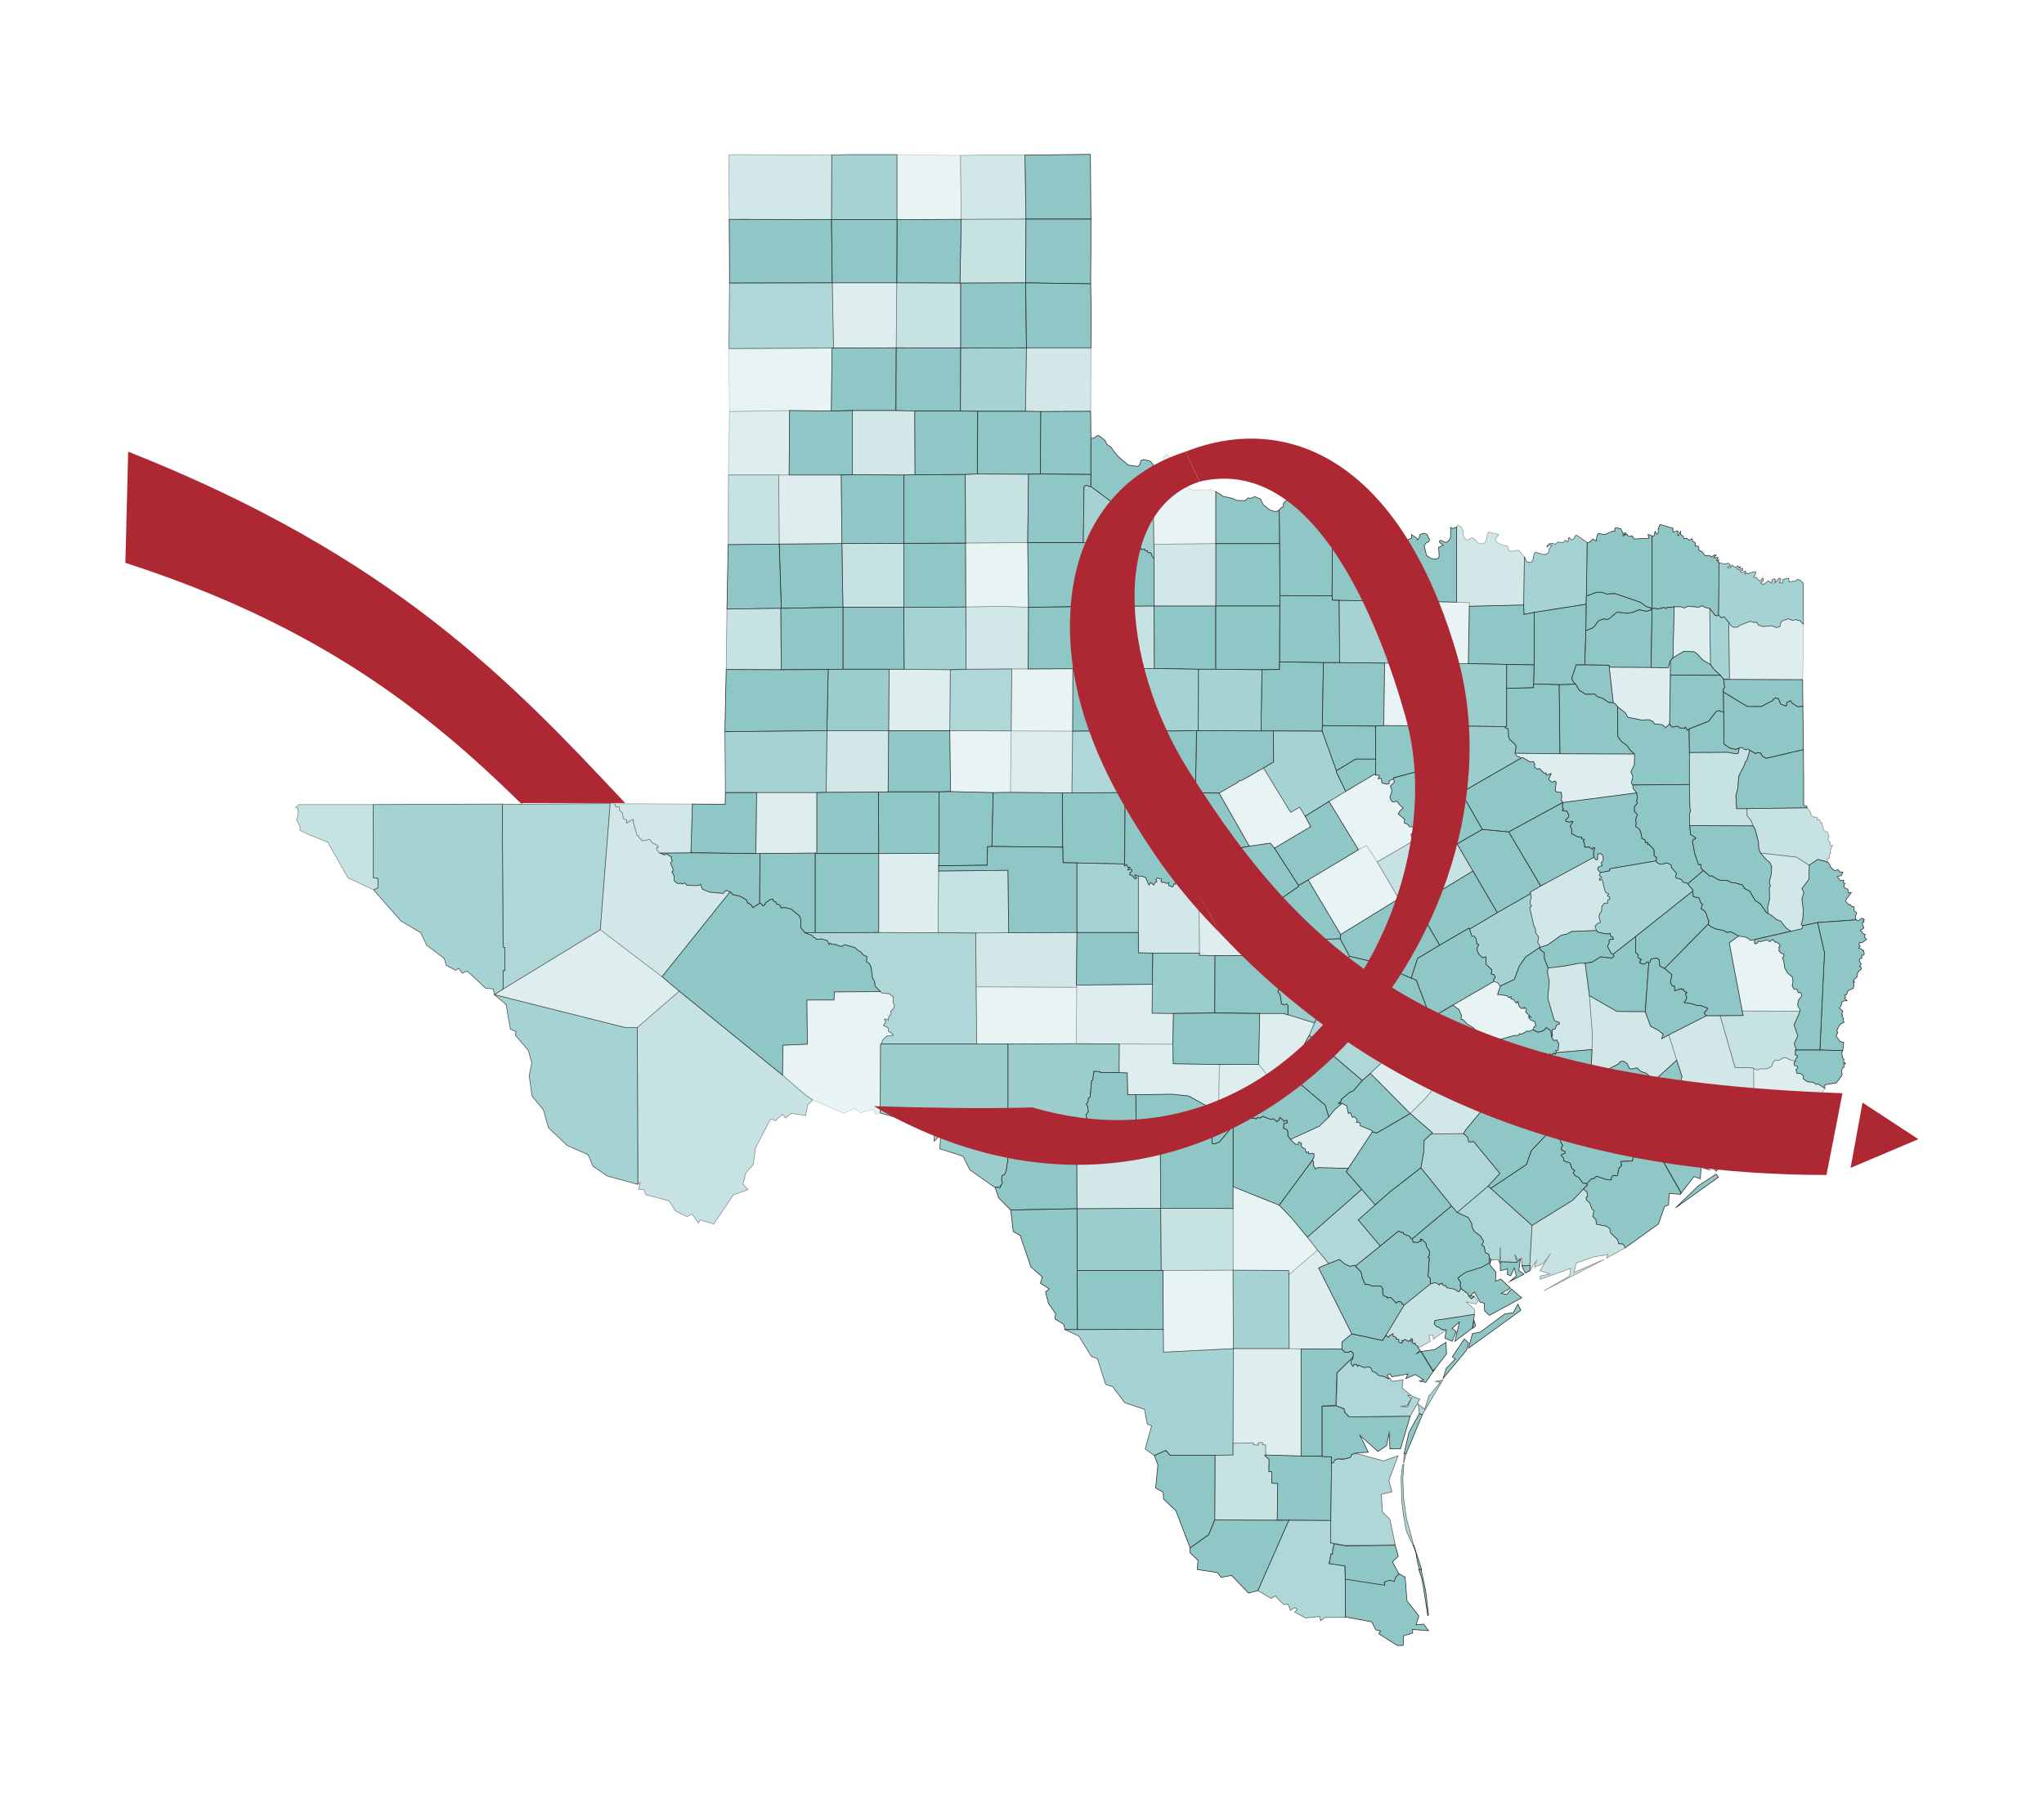 <?xml version="1.0" encoding="utf-8"?>
<!-- Generator: Adobe Illustrator 24.1.3, SVG Export Plug-In . SVG Version: 6.00 Build 0)  -->
<svg version="1.1" id="Layer_1" xmlns="http://www.w3.org/2000/svg" xmlns:xlink="http://www.w3.org/1999/xlink" x="0px" y="0px"
	 viewBox="0 0 805.3 709.1" style="enable-background:new 0 0 805.3 709.1;" xml:space="preserve">
<style type="text/css">
	.st0{fill-rule:evenodd;clip-rule:evenodd;fill:#8FC7C6;stroke:#282828;stroke-width:0.25;stroke-miterlimit:10;}
	
		.st1{opacity:0.4;fill-rule:evenodd;clip-rule:evenodd;fill:#8FC7C6;stroke:#282828;stroke-width:0.25;stroke-miterlimit:10;enable-background:new    ;}
	
		.st2{opacity:0.8;fill-rule:evenodd;clip-rule:evenodd;fill:#8FC7C6;stroke:#282828;stroke-width:0.25;stroke-miterlimit:10;enable-background:new    ;}
	
		.st3{opacity:0.2;fill-rule:evenodd;clip-rule:evenodd;fill:#8FC7C6;stroke:#282828;stroke-width:0.25;stroke-miterlimit:10;enable-background:new    ;}
	
		.st4{opacity:0.5;fill-rule:evenodd;clip-rule:evenodd;fill:#8FC7C6;stroke:#282828;stroke-width:0.25;stroke-miterlimit:10;enable-background:new    ;}
	
		.st5{opacity:0.3;fill-rule:evenodd;clip-rule:evenodd;fill:#8FC7C6;stroke:#282828;stroke-width:0.25;stroke-miterlimit:10;enable-background:new    ;}
	
		.st6{opacity:0.89;fill-rule:evenodd;clip-rule:evenodd;fill:#8FC7C6;stroke:#282828;stroke-width:0.25;stroke-miterlimit:10;enable-background:new    ;}
	
		.st7{opacity:0.7;fill-rule:evenodd;clip-rule:evenodd;fill:#8FC7C6;stroke:#282828;stroke-width:0.25;stroke-miterlimit:10;enable-background:new    ;}
	.st8{fill:#AD2833;}
</style>
<g>
	<polygon class="st0" points="504.3,234.6 504.1,214.1 504,200.9 504.7,200 505.4,199.7 505.8,198.1 507.3,196.6 508.8,196.7 
		510.8,197.7 515.7,198.1 517.4,196.8 518.4,196.2 519.4,197 518.6,200.7 519.8,204.3 521.2,205.2 522.7,205.4 524.7,204.6 
		526.2,206.3 526.3,206.9 525.6,207.6 526.2,208.5 525,209.6 525,210.2 524.8,234.7 	"/>
	<polygon class="st0" points="524.8,234.7 525,210.2 526,211.3 528.1,211.8 530,212.9 530.8,212.7 533.7,210.9 535.3,208.5 
		536.6,208.1 537.8,206.3 539.3,205.3 542.7,206.4 543,209.3 543.8,210.2 544.8,210.1 546.5,209.4 548.4,209.9 548.4,236.7 
		527.6,236.5 524.9,236.4 	"/>
	<polygon class="st1" points="600.3,238.3 578.9,238.8 578.9,237.4 573.9,237.2 573.9,207.6 574.3,206.8 575.7,207.5 576.4,208.9 
		576.6,211.2 577.5,212.5 578.3,212.7 579.7,211.9 580.5,212 582.8,214.2 584.5,214.1 585.4,213.3 586.1,210.1 586.6,209.6 
		590.5,210.5 589.1,212.4 589.7,213.6 591.6,214.6 594,215.1 594.4,216.7 595.1,217.2 598.3,216.7 600.6,219.4 	"/>
	<polygon class="st0" points="573.9,237.2 553,236.7 548.4,236.7 548.4,209.9 549.1,210.2 549.4,210.9 549.6,213.9 551.6,214.8 
		553.8,214.2 554.8,212.5 556.1,212 556.1,210.6 558.1,211.9 558.5,212.7 559.1,211.8 559.4,210.6 561,210 562.1,210.4 563.2,212.4 
		563,213.3 561.8,213.9 561.1,214.9 562,218.7 563.8,220 565.5,220.2 566.7,219.9 567,219.2 566.8,215.6 568.6,214.7 567.3,213.8 
		567.1,213.1 567.6,212.8 569.7,213.7 570.7,213.1 571.5,211.7 571.5,207.8 572.4,208.2 573.9,207.6 	"/>
	<polygon class="st0" points="650.9,239.6 648.7,239 646.2,237.2 636.2,233.8 633,234 631.1,233.3 629,233.3 625,234.8 625.3,213.7 
		626.2,213.6 627.6,212.3 628.9,213.1 629.1,211.5 629.3,210.7 629.9,210.1 632.2,210.6 635.3,209.2 636.2,209.2 636.2,208.2 
		636.6,207.8 638.6,208.3 639.4,210.1 640.6,209.9 640.3,210.4 639.3,210.7 639.5,211.1 641,210.4 641.6,211.3 643.1,211.1 
		643.8,212.3 649.6,212 649.3,210.5 650.9,211.1 	"/>
	<polygon class="st2" points="600.3,238.3 600.6,219.4 601.6,221.3 603.1,221.6 603.9,220.8 604.4,218.1 604.9,217.5 608,218.4 
		609.2,218.3 610.1,217.7 610.4,216.1 611.4,214.8 610.7,214.6 609.5,215.5 609.4,215.1 610.1,214.3 611,214 612.9,214.3 
		613.7,213.5 615.8,213.7 616.8,212.8 617.4,213.5 617.9,212.8 617.9,211.8 618.3,211.7 619.1,212.7 620,212.3 620.7,210.9 
		621.2,210.8 625.3,213.7 625,234.8 624.9,238 604.5,241.2 600.4,242 	"/>
	<polygon class="st0" points="405.2,239.2 404.9,213.7 426.8,213.7 429.6,213.6 429.7,214.2 430.2,238.9 	"/>
	<polygon class="st3" points="405.2,239.2 393.6,238.8 380.5,239.1 380.4,213.9 404.9,213.7 	"/>
	<polygon class="st0" points="356.1,239.2 356.1,214 380.4,213.9 380.5,239.1 	"/>
	<polygon class="st4" points="332.1,239.2 331.7,214.1 356.1,214 356.1,239.2 	"/>
	<polygon class="st0" points="504.2,238.7 479,238.7 479,214.1 504.1,214.1 504.3,234.6 	"/>
	<polygon class="st0" points="332.1,239.2 307.8,239.6 307,214.3 331.7,214.1 	"/>
	<polygon class="st0" points="430.2,238.9 429.7,214.2 437.3,214.1 438,215.2 438.7,214.8 440.5,215.2 441.3,214.8 441.4,216.1 
		442.1,215.5 442.6,216 443,215.1 443.3,216.1 443.7,216.1 444.1,214.6 445.4,215.3 446.1,215 448.4,216.1 448.9,216.8 449.5,215.9 
		450,216.5 451,216.2 451.1,216.9 452.1,216.9 452.2,217.6 453.5,217.8 454,219.2 454.7,219.9 454.7,238.7 	"/>
	<polygon class="st1" points="479,238.7 454.7,238.7 454.7,219.9 454.6,214.4 479,214.1 	"/>
	<polygon class="st0" points="307.6,239.6 286.4,239.9 286.6,229.2 286.9,214.5 307,214.3 307.8,239.6 	"/>
	<polygon class="st0" points="624.8,248.4 624.9,238 625,234.8 629,233.3 631.1,233.3 633,234 636.2,233.8 646.2,237.2 648.7,239 
		650.9,239.6 650.9,239.6 650.3,240.3 648.8,240.8 645.7,240.2 643.4,241.2 641.1,241.6 637.1,241.1 634.3,243.5 633.3,244 
		631.7,243.8 629.7,244.6 627.8,247.2 	"/>
	<polygon class="st0" points="504.1,260.7 504.2,238.7 504.3,234.6 524.8,234.7 524.9,236.4 527.6,236.5 527.8,261 521.4,261 	"/>
	<polygon class="st2" points="527.8,261 527.6,236.5 548.4,236.7 553,236.7 552.6,261.3 545.5,261.2 	"/>
	<polygon class="st3" points="578.5,261.4 569.5,261.4 569.6,261.7 552.6,261.3 553,236.7 573.9,237.2 578.9,237.4 578.9,238.8 	"/>
	<polygon class="st0" points="624.4,261.9 621,261.9 619.3,267 619.6,268.2 620.8,269.5 614.3,269.7 604.2,269.4 604.4,261.9 
		604.5,241.2 624.9,238 624.8,248.4 	"/>
	<polygon class="st0" points="578.5,261.4 578.9,238.8 600.3,238.3 600.4,242 604.5,241.2 604.4,261.9 593.6,261.7 	"/>
	<polygon class="st4" points="430.2,263.4 430.2,238.9 454.7,238.7 454.8,263.3 448.2,263.4 	"/>
	<polygon class="st0" points="472.2,263.6 454.8,263.3 454.7,238.7 479,238.7 479,263.6 	"/>
	<polygon class="st0" points="497.2,263.8 479,263.6 479,238.7 504.2,238.7 504.1,260.7 504.1,263.7 	"/>
	<polygon class="st1" points="380.6,263.6 380.5,239.1 393.6,238.8 405.2,239.2 405.1,263.5 398.6,263.5 	"/>
	<polygon class="st0" points="405.1,263.5 405.2,239.2 430.2,238.9 430.2,263.4 422.7,263.4 	"/>
	<polygon class="st2" points="374.4,263.8 356.2,263.6 356.1,239.2 380.5,239.1 380.6,263.6 	"/>
	<polygon class="st0" points="350.3,263.6 332.1,263.6 332.1,239.2 356.1,239.2 356.2,263.6 	"/>
	<polygon class="st0" points="326.3,263.7 307.8,263.8 307.6,239.6 307.8,239.6 332.1,239.2 332.1,263.6 	"/>
	<polygon class="st4" points="307.8,263.8 286.1,263.7 286.4,239.9 307.6,239.6 	"/>
	<polygon class="st0" points="650.5,262.9 634,262.8 633.9,262 624.4,261.9 624.8,248.4 627.8,247.2 629.7,244.6 631.7,243.8 
		633.3,244 634.3,243.5 637.1,241.1 641.1,241.6 643.4,241.2 645.7,240.2 648.8,240.8 650.3,240.3 650.9,239.6 	"/>
	<polygon class="st5" points="637.3,278.4 636.5,277.3 635.6,276.8 634,262.8 650.5,262.9 657.2,263 658.1,260.3 658.1,265.9 
		657.8,285.2 656.1,286.6 655,285.5 651.8,285.1 651.2,284.2 649.8,283.5 646.7,283.6 641.3,282.5 640.4,280.8 	"/>
	<polygon class="st0" points="496.8,287.9 497.2,263.8 504.1,263.7 504.1,260.7 521.4,261 521,285.8 520.9,288 501.7,287.9 	"/>
	<polygon class="st0" points="521,285.8 521.4,261 527.8,261 545.5,261.2 545.2,285.8 541.9,286 	"/>
	<polygon class="st3" points="569.5,285.9 566.7,285.9 545.2,285.8 545.5,261.2 552.6,261.3 569.6,261.7 	"/>
	<polygon class="st6" points="569.5,285.9 569.6,261.7 569.5,261.4 578.5,261.4 593.6,261.7 593.6,271.1 593.6,286.1 592.8,286.2 	
		"/>
	<polygon class="st0" points="604.2,269.4 604.2,270.9 593.6,271.1 593.6,261.7 604.4,261.9 	"/>
	<polygon class="st0" points="635.6,276.8 633.8,276.7 631.5,275.1 629.3,274.4 628.3,273.4 624.7,273.5 622.1,271.8 620.8,269.5 
		619.6,268.2 619.3,267 621,261.9 624.4,261.9 633.9,262 634,262.8 	"/>
	<polygon class="st2" points="472.1,287.8 471.4,287.8 447.7,288.1 448.2,263.4 454.8,263.3 472.2,263.6 	"/>
	<polygon class="st0" points="447.2,288.1 447.1,287.8 422.6,288 422.7,263.4 430.2,263.4 448.2,263.4 447.7,288.1 	"/>
	<polygon class="st3" points="422.6,288 398.4,287.9 398.6,263.5 405.1,263.5 422.7,263.4 	"/>
	<polygon class="st7" points="398.4,287.9 374.2,287.8 374.4,263.8 380.6,263.6 398.6,263.5 	"/>
	<polygon class="st5" points="374.2,287.8 350.1,287.8 350.3,263.6 356.2,263.6 374.4,263.8 	"/>
	<polygon class="st6" points="350.1,287.8 325.8,287.8 326.3,263.7 332.1,263.6 350.3,263.6 	"/>
	<polygon class="st2" points="496.8,287.9 472.1,287.8 472.2,263.6 479,263.6 497.2,263.8 	"/>
	<polygon class="st0" points="285.6,288.2 286.1,263.7 307.8,263.8 326.3,263.7 325.8,287.8 	"/>
	<polygon class="st0" points="596.9,296.7 597.3,294 596.6,292.9 594.8,291.3 594.3,290.2 594.2,287.1 593.3,286.9 592.8,286.2 
		593.6,286.1 593.6,271.1 604.2,270.9 604.2,269.4 614.3,269.7 614.6,296.9 	"/>
	<polygon class="st0" points="614.6,296.9 614.3,269.7 620.8,269.5 622.1,271.8 624.7,273.5 628.3,273.4 629.3,274.4 631.5,275.1 
		633.8,276.7 635.6,276.8 636.5,277.3 637.3,278.4 637.4,290.1 638.9,292.1 641.1,293.7 642.2,295.4 644,297 	"/>
	<polygon class="st0" points="665.6,309 643.3,309.2 642.7,308.5 643.3,305.8 642.5,304 643.9,301.2 644,297 642.2,295.4 
		641.1,293.7 638.9,292.1 637.4,290.1 637.3,278.4 640.4,280.8 641.3,282.5 646.7,283.6 649.8,283.5 651.2,284.2 651.8,285.1 
		655,285.5 656.1,286.6 657.8,285.2 658.8,286.4 661,286 661.7,286.7 663.7,286.8 664,286.3 664.8,287.6 665.5,287.1 665.6,296.4 	
		"/>
	<polygon class="st0" points="542,305.3 542,299 541.9,286 545.2,285.8 566.7,285.9 566.9,301.6 549.1,306.4 549,306.8 547.3,307.5 
		547.3,308.7 546.3,308.9 544.5,308.4 544.1,306.6 542.9,306.7 543.5,305.7 543.3,305.4 	"/>
	<polygon class="st0" points="526.5,303.6 520.9,288 521,285.8 541.9,286 542,299 534.1,299 	"/>
	<polygon class="st6" points="566.9,301.6 566.7,285.9 569.5,285.9 592.8,286.2 593.3,286.9 594.2,287.1 594.3,290.2 594.8,291.3 
		596.6,292.9 597.3,294 596.9,296.7 597.7,298 598.6,298 599.3,298.6 575.7,312.2 573.8,313.2 	"/>
	<polygon class="st7" points="447.2,312.3 443.3,312.2 422.3,312.3 422.6,288 447.1,287.8 447.2,288.1 	"/>
	<polygon class="st0" points="370,311.9 349.9,311.9 350.1,287.8 374.2,287.8 374.5,311.8 	"/>
	<polygon class="st3" points="398.1,312.1 391.3,312.2 374.5,311.8 374.2,287.8 398.4,287.9 	"/>
	<polygon class="st0" points="471,312.3 471.4,287.8 472.1,287.8 496.8,287.9 501.7,287.9 501.8,300.1 497.8,302.5 489.4,307.3 
		488.2,307.5 487.8,308.1 480.3,312.4 	"/>
	<polygon class="st0" points="467.6,312.3 447.2,312.3 447.2,288.1 447.7,288.1 471.4,287.8 471,312.3 	"/>
	<polygon class="st1" points="346.1,312 325.5,312.1 325.8,287.8 350.1,287.8 349.9,311.9 	"/>
	<polygon class="st2" points="285.6,288.2 325.8,287.8 325.5,312.1 321.8,312.2 298.1,312.2 285.8,312.2 	"/>
	<polygon class="st5" points="422.3,312.3 418.6,312.3 398.1,312.1 398.4,287.9 422.6,288 	"/>
	<polygon class="st2" points="523.6,315.7 514.2,321.5 512,317.9 508.5,320 497.8,302.5 501.8,300.1 501.7,287.9 520.9,288 
		526.5,303.6 526.5,304.1 530.2,311.7 	"/>
	<polygon class="st5" points="644.8,312.3 615.7,316.1 615.1,315.1 615.3,313.6 615.1,312.1 613.3,312 612.7,311.3 613.1,308.1 
		612.6,307.6 611.7,308.1 611.2,307.9 610.1,307 611.1,304.7 609.2,305.3 609.1,304.4 608.4,304.6 606.5,302.7 605.7,303 
		604.6,302.2 604.6,300.7 604.1,300 602.6,300 599.9,298.4 599.3,298.6 598.6,298 597.7,298 596.9,296.7 614.6,296.9 644,297 
		643.9,301.2 642.5,304 643.3,305.8 642.7,308.5 643.3,309.2 643.4,310.5 	"/>
	<polygon class="st0" points="594.4,327.7 584,326.7 575.7,312.2 599.3,298.6 599.9,298.4 602.6,300 604.1,300 604.6,300.7 
		604.6,302.2 605.7,303 606.5,302.7 608.4,304.6 609.1,304.4 609.2,305.3 611.1,304.7 610.1,307 611.2,307.9 611.7,308.1 
		612.6,307.6 613.1,308.1 612.7,311.3 613.3,312 615.1,312.1 615.3,313.6 615.1,315.1 615.7,316.1 	"/>
	<polygon class="st0" points="530.2,311.7 526.5,304.1 526.5,303.6 534.1,299 542,299 542,305.3 541.4,305 	"/>
	<polygon class="st0" points="557.9,330.6 556.2,329.8 555.9,328.7 557.6,326.7 557.7,325.8 555.3,325.6 554.7,324.8 553.2,324.1 
		553.4,322.7 550.9,320.6 551.3,319.7 552.8,318.2 551.4,317 550.4,315.6 548.7,315.9 548,315.1 547.6,314 548.4,311.5 547.8,309.6 
		549.4,308 549,306.8 549.1,306.4 566.9,301.6 573.8,313.2 575.7,312.2 584,326.7 574.1,332.4 569.1,324.4 	"/>
	<polygon class="st3" points="502.1,334.1 500.5,332.1 492.2,333.3 480.3,312.4 487.8,308.1 488.2,307.5 489.4,307.3 497.8,302.5 
		508.5,320 512,317.9 514.2,321.5 516.4,325.6 	"/>
	<polygon class="st3" points="535.2,334.7 523.6,315.7 530.2,311.7 541.4,305 542,305.3 543.3,305.4 543.5,305.7 542.9,306.7 
		544.1,306.6 544.5,308.4 546.3,308.9 547.3,308.7 547.3,307.5 549,306.8 549.4,308 547.8,309.6 548.4,311.5 547.6,314 548,315.1 
		548.7,315.9 550.4,315.6 551.4,317 552.8,318.2 551.3,319.7 550.9,320.6 553.4,322.7 553.2,324.1 554.7,324.8 555.3,325.6 
		557.7,325.8 557.6,326.7 555.9,328.7 556.2,329.8 557.9,330.6 542.6,339.5 538.4,333 	"/>
	<polygon class="st0" points="671.1,342.9 665.1,348 663.1,347.5 662.4,346.4 660.3,345.8 660.1,345.3 660.5,344 658.5,341.7 
		658.4,340.7 656.8,339.9 654.9,340.4 653.6,340.3 652.7,339.6 652.5,339.1 652.6,337.8 651.7,337 651.6,334.7 649.7,332.6 
		649.1,332.7 649.2,331.8 648.2,331.9 648.1,330.8 646.9,330.3 646.5,328.1 645.7,326.4 644.4,325.6 644.6,324.2 644.4,322.8 
		645.1,320.9 643.9,319.6 643.9,317.8 645.1,316.2 644.7,315.5 645.1,314.5 644.8,312.3 643.4,310.5 643.3,309.2 665.6,309 
		665.8,318.2 666.1,319.3 665.6,320.6 665.7,325.2 666.1,328.7 668.1,330 668,330.4 667.1,330.7 666.8,331.4 667.7,336.1 
		669.1,340.3 669.3,340.6 670.1,340.4 670.2,342 	"/>
	<polygon class="st0" points="369.9,336.1 370,311.9 374.5,311.8 391.3,312.2 390.8,333.4 389.1,333.5 388.9,340.8 369.8,341 	"/>
	<polygon class="st0" points="369.9,336.1 346.2,336.2 346.1,312 349.9,311.9 370,311.9 	"/>
	<polygon class="st0" points="346.2,336.2 321.8,336.2 321.8,312.2 325.5,312.1 346.1,312 	"/>
	<polygon class="st0" points="418.7,333.7 390.8,333.4 391.3,312.2 398.1,312.1 418.6,312.3 	"/>
	<polygon class="st0" points="297.8,336.2 272.2,335.9 272.8,316.7 285.7,316.8 285.8,312.2 298.1,312.2 	"/>
	<polygon class="st5" points="297.8,336.2 298.1,312.2 321.8,312.2 321.8,336.2 321.2,336 299.4,336.2 	"/>
	<polygon class="st0" points="424.3,339.9 418.8,339.8 418.7,333.7 418.6,312.3 422.3,312.3 443.3,312.2 443.1,340.3 442.7,340.3 	
		"/>
	<polygon class="st0" points="467.1,346.2 466.8,346.3 465.9,345.4 465.1,345.7 463.6,347.3 463.1,347.3 463.2,348.3 462.4,348.2 
		462.3,349 461.9,349.4 460.4,348.8 460.5,347.7 459.5,348 458.7,347.5 457.8,347.6 457.4,347 457.6,346.3 455.9,345.8 455.4,346.5 
		455.8,347.3 455,347.6 454.6,348.6 453.3,347.6 452.8,348.6 452.4,348.2 451.4,345.7 449.8,345.1 448.5,345.1 447.3,344.6 
		447.1,345 447.9,345.9 447.1,346.2 446,344.8 445.1,344.6 445.2,343.6 445.8,343.4 446,342.7 445.6,342.4 444.3,342.7 444.5,342.1 
		445.2,341.7 444.3,341.6 443.8,340.5 443.2,341.2 442.7,340.3 443.1,340.3 443.3,312.2 447.2,312.3 467.6,312.3 	"/>
	<polygon class="st0" points="467.1,346.2 467.6,312.3 471,312.3 480.3,312.4 492.2,333.3 488,334.1 486.9,338.5 477.4,345.3 
		475.9,346.2 475.1,345.3 474.4,345.2 473.9,346.3 473.4,346.1 473.1,346.7 472.3,346.9 472.3,347.3 471.5,346.3 471,346.9 
		468.9,346.2 468.3,346.7 467.8,345.9 	"/>
	<polygon class="st0" points="630.5,343.7 629.4,342.4 629.7,341.5 631.2,341 630.8,339.9 631.6,339 631.6,337.3 630.9,336.3 
		630.2,336.2 629.5,336.4 629.4,338.6 628.8,338.7 627.9,337.7 627.8,335.8 628.3,334 627.8,333.8 627.4,334.6 626.3,333.7 
		624.3,333.7 624.2,331.9 623.7,331.3 624.2,330.7 623.1,330.3 623.1,329.7 621.7,329.7 619.2,328.4 619.2,326.7 618.6,325.3 
		619.7,323.7 619,323.5 618.4,323.9 617,323.5 616.8,323 618,321.8 618.1,321.2 617.3,319.5 615.6,319.4 615.5,318.9 616,318.7 
		615.5,317.7 615.7,316.1 644.8,312.3 645.1,314.5 644.7,315.5 645.1,316.2 643.9,317.8 643.9,319.6 645.1,320.9 644.4,322.8 
		644.6,324.2 644.4,325.6 645.7,326.4 646.5,328.1 646.9,330.3 648.1,330.8 648.2,331.9 649.2,331.8 649.1,332.7 649.7,332.6 
		651.6,334.7 651.7,337 652.6,337.8 652.5,339.1 634.2,342.2 634.2,343 	"/>
	<polygon class="st0" points="515.4,346.6 511.6,348.8 502.1,334.1 516.4,325.6 514.2,321.5 523.6,315.7 535.2,334.7 	"/>
	<polygon class="st0" points="607,349 594.4,327.7 615.7,316.1 615.5,317.7 616,318.7 615.5,318.9 615.6,319.4 617.3,319.5 
		618.1,321.2 618,321.8 616.8,323 617,323.5 618.4,323.9 619,323.5 619.7,323.7 618.6,325.3 619.2,326.7 619.2,328.4 621.7,329.7 
		623.1,329.7 623.1,330.3 624.2,330.7 623.7,331.3 624.2,331.9 624.3,333.7 626.3,333.7 627.4,334.6 627.8,333.8 628.3,334 
		627.8,335.8 627.9,337.7 	"/>
	<polygon class="st4" points="551.1,354 542.6,339.5 557.9,330.6 569.1,324.4 574.1,332.4 580.3,343.1 558,356.6 554.9,358.3 	"/>
	<polygon class="st0" points="603,352 589.9,359.5 580.3,343.1 574.1,332.4 584,326.7 594.4,327.7 607,349 602.9,351.4 	"/>
	<polygon class="st0" points="497.2,359.2 496.5,357.7 495.5,357.9 494.2,356.8 495.6,356.4 495.9,354.1 494.4,354.9 494,354.5 
		494.4,354.3 494.1,353.9 493.3,354.7 493.1,354.2 493.5,353.9 493.3,353.3 493.7,352.5 493.1,352.3 492.9,351.8 490.6,353.3 
		490.3,352.8 491,350.4 490.6,349.7 489.6,349.6 489.7,349 489.3,348.4 488.3,349.6 488.2,350.8 487.1,351.1 487.1,349.7 
		485.6,349.7 485.3,349.2 483.9,349.2 482.5,347.8 480.2,348.1 480,347.4 479.3,347 478.2,347.8 478.2,347.1 477.2,346.4 
		477.4,345.3 486.9,338.5 488,334.1 492.2,333.3 500.5,332.1 502.1,334.1 511.6,348.8 511.6,349.2 	"/>
	<polygon class="st3" points="528.2,368.1 515.4,346.6 535.2,334.7 538.4,333 542.6,339.5 551.1,354 	"/>
	<polygon class="st0" points="424.3,367.3 397.4,367.4 397.1,342.8 369.8,343.1 369.8,341 388.9,340.8 389.1,333.5 390.8,333.4 
		418.7,333.7 418.8,339.8 424.3,339.9 	"/>
	<polygon class="st0" points="287.6,351.3 286.2,350.7 284.8,351.9 279.5,351.4 276.7,350.2 276,348.3 275.3,348.8 272.8,348.8 
		270.6,348.7 269.8,347.8 268.7,348.2 268.1,347.8 267.4,348.1 266.6,347.8 265.6,346.9 265.6,345.1 264.7,343.4 265.3,342.7 
		264.2,339.9 264.9,338.9 264.4,338.2 264.6,337.4 263.5,337.1 263.1,336.5 262.5,336.3 261.8,336.8 260,336 272.2,335.9 
		297.8,336.2 299.4,336.2 299.3,355.8 296.6,357.5 295.8,356.3 294.6,355.7 294.1,354.5 291.7,353.1 288.8,352.4 	"/>
	<polygon class="st0" points="321.2,367.4 317.2,367.4 315.5,365.5 315.5,362.4 315,360.8 311.7,358.1 309.5,357.5 307.7,357.6 
		307.2,356.4 305.9,356.1 305.8,355.4 304.7,354.9 304.5,354.2 303.5,354.3 301.6,355.6 301.3,356.5 300.8,356.7 300.4,356.8 
		300,356 299.3,355.8 299.4,336.2 321.2,336 	"/>
	<polygon class="st0" points="346.2,367.3 321.2,367.4 321.2,336 321.8,336.2 346.2,336.2 	"/>
	<polygon class="st5" points="346.2,367.3 346.2,336.2 369.9,336.1 369.8,341 369.8,343.1 369.6,367.4 	"/>
	<polygon class="st1" points="629,366.5 619.1,366.9 617.4,367.9 615.1,368.4 609.7,372.2 606.6,373.2 606.6,372.4 605.8,371.2 
		606.2,369.1 605,367.4 604.9,365.6 604.4,365.1 602.7,357.6 603.4,356.9 602.9,356.2 602.9,354.6 603.3,353.6 603,352 602.9,351.4 
		607,349 627.9,337.7 628.8,338.7 629.4,338.6 629.5,336.4 630.2,336.2 630.9,336.3 631.6,337.3 631.6,339 630.8,339.9 631.2,341 
		629.7,341.5 629.4,342.4 630.5,343.7 630.1,344.8 631,345.5 630.9,345.9 630.3,345.9 630.1,346.5 630.4,346.8 630.8,346.4 
		631.3,346.6 632.3,350.8 632.7,351.6 633.9,352.1 633.2,352.9 634.1,353.2 634.3,354.1 633.4,354.5 633.3,355.9 632.1,355.7 
		631.1,357.1 631,358.9 630.2,360 630,361.2 630.6,363.3 629.6,363.6 628.4,364.8 	"/>
	<polygon class="st2" points="644.4,368.9 635.6,375.8 634.8,375.6 633.3,372.7 634,371.3 633.9,370.4 634.7,369.9 635.6,370 
		635.4,369.1 634.6,368.8 634.3,367.6 633.2,367.9 630.9,367.5 629.4,367.1 629,366.5 628.4,364.8 629.6,363.6 630.6,363.3 
		630,361.2 630.2,360 631,358.9 631.1,357.1 632.1,355.7 633.3,355.9 633.4,354.5 634.3,354.1 634.1,353.2 633.2,352.9 633.9,352.1 
		632.7,351.6 632.3,350.8 631.3,346.6 630.8,346.4 630.4,346.8 630.1,346.5 630.3,345.9 630.9,345.9 631,345.5 630.1,344.8 
		630.5,343.7 634.2,343 634.2,342.2 652.5,339.1 652.7,339.6 653.6,340.3 654.9,340.4 656.8,339.9 658.4,340.7 658.5,341.7 
		660.5,344 660.1,345.3 660.3,345.8 662.4,346.4 663.1,347.5 665.1,348 665.3,348.7 667,350.5 666.9,351 	"/>
	<polygon class="st2" points="448.5,367.3 424.3,367.3 424.3,339.9 442.7,340.3 443.2,341.2 443.8,340.5 444.3,341.6 445.2,341.7 
		444.5,342.1 444.3,342.7 445.6,342.4 446,342.7 445.8,343.4 445.2,343.6 445.1,344.6 446,344.8 447.1,346.2 447.9,345.9 447.1,345 
		447.3,344.6 448.5,345.1 	"/>
	<polygon class="st4" points="397.4,367.4 384.4,367.5 369.6,367.4 369.8,343.1 397.1,342.8 	"/>
	<polygon class="st0" points="567.2,372.3 558,356.6 580.3,343.1 589.9,359.5 579,366 578.7,365.6 	"/>
	<polygon class="st1" points="454.2,375.4 448.5,375.3 448.5,367.3 448.5,345.1 449.8,345.1 451.4,345.7 452.4,348.2 452.8,348.6 
		453.3,347.6 454.6,348.6 455,347.6 455.8,347.3 455.4,346.5 455.9,345.8 457.6,346.3 457.4,347 457.8,347.6 458.7,347.5 459.5,348 
		460.5,347.7 460.4,348.8 461.9,349.4 462.3,349 462.4,348.2 463.2,348.3 463.1,347.3 463.6,347.3 465.1,345.7 465.9,345.4 
		466.8,346.3 467.1,346.2 467.8,345.9 468.3,346.7 468.9,346.2 471,346.9 471.5,346.3 472.3,347.3 472.6,375.4 	"/>
	<polygon class="st5" points="478.7,376.4 472.5,376.3 472.6,375.4 472.3,347.3 472.3,346.9 473.1,346.7 473.4,346.1 473.9,346.3 
		474.4,345.2 475.1,345.3 475.9,346.2 477.4,345.3 477.2,346.4 478.2,347.1 478.2,347.8 479.3,347 480,347.4 480.2,348.1 
		482.5,347.8 483.9,349.2 485.3,349.2 485.6,349.7 487.1,349.7 487.1,351.1 488.2,350.8 488.3,349.6 489.3,348.4 489.7,349 
		489.6,349.6 490.6,349.7 491,350.4 490.3,352.8 490.6,353.3 492.9,351.8 493.1,352.3 493.7,352.5 493.3,353.3 493.5,353.9 
		493.1,354.2 493.3,354.7 494.1,353.9 494.4,354.3 494,354.5 494.4,354.9 495.9,354.1 495.6,356.4 494.2,356.8 495.5,357.9 
		496.5,357.7 497.2,359.2 497.1,361.2 498.5,361.6 498.6,362.5 499.8,362.9 499.9,363.3 498.9,363.8 498.9,364.8 498.1,365.1 
		498.1,365.3 499.1,366.5 499.5,366.6 500.7,365.7 501.5,365.7 501.6,366.1 502.3,366.2 501.7,366.8 502.4,367.7 501.4,368 
		501.3,368.8 503.3,370.4 502.3,371.2 503,373 502.7,374.7 504.4,375.4 504.4,375.9 503,376.5 	"/>
	<polygon class="st0" points="528,369.8 503.3,370.4 501.3,368.8 501.4,368 502.4,367.7 501.7,366.8 502.3,366.2 501.6,366.1 
		501.5,365.7 500.7,365.7 499.5,366.6 499.1,366.5 498.1,365.3 498.1,365.1 498.9,364.8 498.9,363.8 499.9,363.3 499.8,362.9 
		498.6,362.5 498.5,361.6 497.1,361.2 497.2,359.2 511.6,349.2 511.6,348.8 515.4,346.6 528.2,368.1 	"/>
	<polygon class="st0" points="655.8,381.5 653.9,380.5 653.7,378.2 652.9,377.4 650.5,377.7 650.1,379 649.6,379.2 648.8,378.9 
		648.4,379.5 647.5,379.8 646,379.3 646.2,378.2 646.7,378 645.4,377.2 645.3,375.9 644.4,375.2 644.4,368.9 666.9,351 667.2,353.2 
		669.4,353.6 670.1,355.7 670.8,356.1 670.2,357.9 671.4,358.6 672.4,360.1 672.8,361.9 673.3,362.5 673,364 	"/>
	<polygon class="st0" points="346.9,390.6 328.7,390.7 328.6,393.9 317.9,393.9 318.1,411.3 308.5,411.7 308.3,423.5 267.6,390.4 
		260.8,384.7 287.6,351.3 288.8,352.4 291.7,353.1 294.1,354.5 294.6,355.7 295.8,356.3 296.6,357.5 299.3,355.8 300,356 
		300.4,356.8 300.8,356.7 301.3,356.5 301.6,355.6 303.5,354.3 304.5,354.2 304.7,354.9 305.8,355.4 305.9,356.1 307.2,356.4 
		307.7,357.6 309.5,357.5 311.7,358.1 315,360.8 315.5,362.4 315.5,365.5 317.2,367.4 320.3,368.6 320.6,369.3 321.3,369.4 
		321.6,370 323.8,369.8 326,370.5 326.6,372 327.1,371.4 327.6,371.9 329.8,372.1 330.3,372.6 331.8,372.7 332.8,372.1 336.8,373.2 
		338.2,374.5 338.9,374.7 340.3,376.3 341.6,376.7 341.4,378.8 342.6,379.6 343.2,381 343.8,385.2 344.6,386.6 344.8,388.4 	"/>
	<polygon class="st2" points="588.5,386.6 588.4,385.8 589.1,385 588.9,384.4 588.5,383.8 587.5,383.7 587.8,382 585.5,379.9 
		585.4,376.9 584.1,377.2 582.6,375.9 581.8,373.8 582.6,372.1 581.8,371.8 581.6,369.8 580.8,368.8 579.8,368.6 579,366 
		589.9,359.5 603,352 603.3,353.6 602.9,354.6 602.9,356.2 603.4,356.9 602.7,357.6 604.4,365.1 604.9,365.6 605,367.4 606.2,369.1 
		605.8,371.2 606.6,372.4 606.6,373.2 601.1,376.9 598.6,380.5 596.6,385.8 591.1,388.4 590.1,387.1 	"/>
	<polygon class="st0" points="531.7,376.7 528,369.8 528.2,368.1 551.1,354 554.9,358.3 558,356.6 567.2,372.3 558.5,377.5 
		556,385.3 540.8,378.8 	"/>
	<polygon class="st0" points="572.4,395.9 563.6,401.1 558,386.1 556,385.3 558.5,377.5 567.2,372.3 578.7,365.6 579,366 
		579.8,368.6 580.8,368.8 581.6,369.8 581.8,371.8 582.6,372.1 581.8,373.8 582.6,375.9 584.1,377.2 585.4,376.9 585.5,379.9 
		587.8,382 587.5,383.7 588.5,383.8 588.9,384.4 589.1,385 588.4,385.8 588.5,386.6 	"/>
	<polygon class="st0" points="624.5,379.4 622.3,379.4 616.4,380.5 609.9,381.3 608.4,377.5 608.4,375.2 606.9,374.2 606.6,373.2 
		609.7,372.2 615.1,368.4 617.4,367.9 619.1,366.9 629,366.5 629.4,367.1 630.9,367.5 633.2,367.9 634.3,367.6 634.6,368.8 
		635.4,369.1 635.6,370 634.7,369.9 633.9,370.4 634,371.3 633.3,372.7 634.8,375.6 635.6,375.8 635.9,376.7 635,377.4 630.6,376.9 
		627.2,379 	"/>
	<polygon class="st1" points="384.6,388.7 384.4,367.5 397.4,367.4 424.3,367.3 424.1,388 424.2,388.9 	"/>
	<polygon class="st0" points="454,387.7 424.1,388 424.3,367.3 448.5,367.3 448.5,375.3 454.2,375.4 	"/>
	<polygon class="st7" points="384.8,411.2 347.2,411.2 347.9,409.5 349.4,408.1 351.9,407.8 351.8,407.4 350,406.1 350,404.9 
		348,403.9 349,402.5 348.4,401.6 348.8,401.3 349.9,401.8 350.3,400.2 351.1,399.4 350.9,398.4 352,397.3 352.4,396.1 351.8,394.7 
		352,392.7 350.2,391.4 347.5,391.2 346.9,390.6 344.8,388.4 344.6,386.6 343.8,385.2 343.2,381 342.6,379.6 341.4,378.8 
		341.6,376.7 340.3,376.3 338.9,374.7 338.2,374.5 336.8,373.2 332.8,372.1 331.8,372.7 330.3,372.6 329.8,372.1 327.6,371.9 
		327.1,371.4 326.6,372 326,370.5 323.8,369.8 321.6,370 321.3,369.4 320.6,369.3 320.3,368.6 317.2,367.4 321.2,367.4 346.2,367.3 
		369.6,367.4 384.4,367.5 384.6,388.7 	"/>
	<polygon class="st0" points="626.2,392.2 624.5,379.4 627.2,379 630.6,376.9 635,377.4 635.9,376.7 635.6,375.8 644.4,368.9 
		644.4,375.2 645.3,375.9 645.4,377.2 646.7,378 646.2,378.2 646,379.3 647.5,379.8 648.4,379.5 648.8,378.9 649.6,379.2 
		648.2,398.5 637,398.4 	"/>
	<polygon class="st6" points="507.4,399.7 507.4,396 506.9,395.5 505.9,395.8 504.9,395.4 504.3,391.7 503.4,390.6 503.7,389.9 
		504.9,389.6 504.7,387.7 505.7,387.4 506.4,386.2 504,385.4 503.6,384.8 503.9,383.1 506,381.4 505.9,381.1 504.2,380.8 504,379.6 
		502.2,378.8 503,376.5 504.4,375.9 504.4,375.4 502.7,374.7 503,373 502.3,371.2 503.3,370.4 528,369.8 531.7,376.7 525.3,384.1 
		521.7,392.1 518,399.6 518.7,399.7 519.2,400.3 517.9,402.9 	"/>
	<polygon class="st0" points="611.3,408.5 611,406.1 609.5,404.9 609,404.9 608.7,405.5 607.5,406.2 605.8,406.6 604,405.6 
		604.4,404.4 605.1,404.1 604.7,402.4 603,401.7 602.3,400.8 602.3,400.2 603.1,400.6 601.1,398.6 601.4,397.4 600.9,396.9 
		600.5,396.8 600.5,397.3 599.9,397 599.5,397.3 598.5,396.4 598,394.4 597.5,395.2 596.3,393.7 595.3,393.4 595.3,392.6 594.6,393 
		593.7,392.2 590,391.7 591.1,388.4 596.6,385.8 598.6,380.5 601.1,376.9 606.6,373.2 606.9,374.2 608.4,375.2 608.4,377.5 
		609.9,381.3 609.7,383.1 610.4,386.5 609.8,393.2 612.4,402 614.3,402.7 614.4,403.4 613.3,403.7 612.7,405.3 611.5,405.6 
		611.7,408 	"/>
	<polygon class="st6" points="478.6,399 462.3,399.2 453.9,399.1 454,387.7 454.2,375.4 472.6,375.4 472.5,376.3 478.7,376.4 	"/>
	<polygon class="st0" points="507.4,399.7 505.5,399.2 496.3,399.2 478.6,399 478.7,376.4 503,376.5 502.2,378.8 504,379.6 
		504.2,380.8 505.9,381.1 506,381.4 503.9,383.1 503.6,384.8 504,385.4 506.4,386.2 505.7,387.4 504.7,387.7 504.9,389.6 
		503.7,389.9 503.4,390.6 504.3,391.7 504.9,395.4 505.9,395.8 506.9,395.5 507.4,396 	"/>
	<polygon class="st0" points="553.3,403.6 552.2,402.6 551.1,402.5 547.3,400.4 545.6,400.9 544.3,399.6 543.3,399.3 538.9,400.5 
		537.8,401.5 535.7,402.2 534.9,403 534.1,402.9 531.1,401 530,397 528.5,395.5 527.5,395.3 527.2,393.4 525.5,392.5 524.2,393.2 
		523.4,392.5 522.7,393.1 521.7,392.1 525.3,384.1 531.7,376.7 540.8,378.8 556,385.3 558,386.1 563.6,401.1 563.6,401.7 
		555.2,404.5 	"/>
	<polygon class="st1" points="627.2,413.4 613.3,414.6 612.8,413.9 613.9,413.6 614.1,410.9 613.6,410.5 613.5,409.7 612.1,409.8 
		611.3,408.5 611.7,408 611.5,405.6 612.7,405.3 613.3,403.7 614.4,403.4 614.3,402.7 612.4,402 609.8,393.2 610.4,386.5 
		609.7,383.1 609.9,381.3 616.4,380.5 622.3,379.4 624.5,379.4 626.2,392.2 627.4,407.7 	"/>
	<polygon class="st3" points="604,405.6 602.2,406.3 601.7,406.1 599.4,407.4 598.7,407.1 598.1,407.9 596.8,407.8 587.5,410.4 
		584.7,409 582.7,408.8 581.7,406.2 580.5,404.8 577.8,403.2 576.5,401.7 575.6,401.4 575.8,400 574.8,397.7 572.4,395.9 
		588.5,386.6 590.1,387.1 591.1,388.4 590,391.7 593.7,392.2 594.6,393 595.3,392.6 595.3,393.4 596.3,393.7 597.5,395.2 598,394.4 
		598.5,396.4 599.5,397.3 599.9,397 600.5,397.3 600.5,396.8 600.9,396.9 601.4,397.4 601.1,398.6 603.1,400.6 602.3,400.2 
		602.3,400.8 603,401.7 604.7,402.4 605.1,404.1 604.4,404.4 	"/>
	<polygon class="st5" points="441,411.2 424,411.1 424.2,388.9 424.1,388 454,387.7 453.9,399.1 462.3,399.2 462.1,411.3 	"/>
	<polygon class="st3" points="397.1,411.2 384.8,411.2 384.6,388.7 424.2,388.9 424,411.1 	"/>
	<polygon class="st4" points="251.3,466.5 251.1,404.7 267.6,390.4 308.3,423.5 317.1,431.1 320.2,433.3 318.2,435.2 317.4,439.4 
		311.8,438.5 309.5,440.4 308.3,438.9 305.5,441.4 303.6,440.7 297.6,452.3 296.8,458.7 293.9,461.9 292.7,466.4 294.7,468.6 
		289,470.6 281.2,482.1 275.8,480.5 275.2,481.7 272.6,478.2 270.7,479.2 266.1,477 263.6,473 254.5,470.6 253.6,468.5 251.6,468.5 
		252.2,465.7 	"/>
	<polygon class="st3" points="346.8,438.4 344.7,438.8 344,436.9 339.1,438.3 336.7,436.7 332.5,438.5 320.2,433.3 317.1,431.1 
		308.3,423.5 308.5,411.7 318.1,411.3 317.9,393.9 328.6,393.9 328.7,390.7 346.9,390.6 347.5,391.2 350.2,391.4 352,392.7 
		351.8,394.7 352.4,396.1 352,397.3 350.9,398.4 351.1,399.4 350.3,400.2 349.9,401.8 348.8,401.3 348.4,401.6 349,402.5 348,403.9 
		350,404.9 350,406.1 351.8,407.4 351.9,407.8 349.4,408.1 347.9,409.5 347.2,411.2 346.9,411.4 	"/>
	<polygon class="st7" points="539.9,422.8 536.7,425.6 515.8,407.8 517.9,402.9 519.2,400.3 518.7,399.7 518,399.6 521.7,392.1 
		522.7,393.1 523.4,392.5 524.2,393.2 525.5,392.5 527.2,393.4 527.5,395.3 528.5,395.5 530,397 531.1,401 534.1,402.9 534.9,403 
		535.7,402.2 537.8,401.5 538.9,400.5 543.3,399.3 544.3,399.6 545.6,400.9 547.3,400.4 551.1,402.5 552.2,402.6 553.3,403.6 
		547.7,415.4 	"/>
	<polygon class="st1" points="660.6,417.6 653,424.5 651.7,424.6 651.5,425.2 650.5,425 649.6,423.6 648.5,422.7 646.4,422 
		644.9,420.6 642.9,421.1 642,420.9 641.1,419 639.5,417.9 638.3,418.2 637.6,419.1 633.4,421.3 631.4,421.2 628.7,422.1 626.9,422 
		627.2,413.4 627.4,407.7 626.2,392.2 637,398.4 648.2,398.5 650.3,404.2 653.5,405.9 655.3,407.4 654.7,409.1 657.5,407.6 	"/>
	<polygon class="st0" points="580.4,417.9 577.8,420.1 569.4,424.7 569.2,423.7 566.7,412.8 562.1,408.6 555.2,404.5 563.6,401.7 
		563.6,401.1 572.4,395.9 574.8,397.7 575.8,400 575.6,401.4 576.5,401.7 577.8,403.2 580.5,404.8 581.7,406.2 582.7,408.8 
		584.7,409 587.5,410.4 586.4,412.1 584.5,413.4 583.1,413.8 582.3,416.3 	"/>
	<polygon class="st0" points="495.9,419.2 480.4,419.3 462.2,419 462.1,411.3 462.3,399.2 478.6,399 496.3,399.2 	"/>
	<polygon class="st5" points="509.6,424.7 504.1,429.7 495.9,419.2 496.3,399.2 505.5,399.2 507.4,399.7 517.9,402.9 515.8,407.8 
		514.1,410.9 	"/>
	<polygon class="st5" points="555.6,438.6 539.9,422.8 547.7,415.4 553.3,403.6 555.2,404.5 562.1,408.6 566.7,412.8 569.2,423.7 
		561.5,432.7 	"/>
	<polygon class="st0" points="610.6,423.2 609.6,423.7 606.5,422.8 605.7,423 605.1,422.6 605,421.5 604.3,421.7 603.9,421.4 
		591.1,423.6 590.6,423.6 589.7,422.9 588.5,423.9 587.6,422.9 588,420.8 586.9,420 587,418.7 585.7,418.9 585.2,417.5 584.5,418.4 
		581.4,419 581.3,418.4 580.4,417.9 582.3,416.3 583.1,413.8 584.5,413.4 586.4,412.1 587.5,410.4 596.8,407.8 598.1,407.9 
		598.7,407.1 599.4,407.4 601.7,406.1 602.2,406.3 604,405.6 605.8,406.6 607.5,406.2 608.7,405.5 609,404.9 609.5,404.9 611,406.1 
		611.3,408.5 612.1,409.8 613.5,409.7 613.6,410.5 614.1,410.9 613.9,413.6 612.8,413.9 613.3,414.6 612.6,415.3 612.3,414.8 
		611.4,415.4 610.6,415.2 609.9,416.3 610.7,419 610.3,419.2 609.6,418.6 609.4,419.3 608.6,419.5 609.1,420.4 608.7,421 610,421.2 
		610.3,421.5 610.1,422.3 610.6,422.2 611.3,422.8 	"/>
	<polygon class="st0" points="523.5,440 522.1,435.3 509.6,424.7 514.1,410.9 515.8,407.8 536.7,425.6 533.3,429.6 531.7,430.3 
		528.5,433 528.2,434.1 527.4,434.5 528.8,434.6 525.9,437 	"/>
	<polygon class="st6" points="429,447.2 424.2,447.1 397.1,447.3 397.1,411.2 424,411.1 441,411.2 440.9,422.5 433.4,422.4 
		433.4,422.1 431,422 430.5,425.5 430.1,425.7 429.5,432.1 428.8,432.6 428.7,433.9 428,434.9 428.5,435.7 428.8,437.9 427.9,439 
		428.2,440.7 427.7,442.2 428.5,444 428.3,445.2 428.9,446.2 	"/>
	<polygon class="st6" points="397.1,447.3 397.1,456.7 396.4,461.3 395.8,462.6 394.8,463.1 394.6,464.6 394.9,465.7 394.5,467 
		394.1,467.1 394.1,467.8 392.6,467.6 392.1,467.8 382.1,460.8 379.4,455.4 370.3,452.5 370.6,447 368,449.5 368.2,445.7 
		365.2,445.4 363,440.6 363.7,439.3 361.5,439.8 360.4,438.3 357.2,439.7 357,437.1 355.2,439.6 352.5,440 346.8,438.4 346.9,411.4 
		347.2,411.2 384.8,411.2 397.1,411.2 	"/>
	<polygon class="st5" points="447.5,431.2 444.3,431.2 444.1,422.6 440.9,422.5 441,411.2 462.1,411.3 462.2,419 480.4,419.3 
		480.1,438.2 468.3,431.7 461.7,431 	"/>
	<polygon class="st0" points="625.8,437.9 620.3,440.8 619.2,440.8 619.2,441.2 615.9,441.2 615.6,437.8 615.3,437.6 614.8,437.9 
		614.3,437.4 613.4,437.2 613.3,436.5 612.6,436.4 612.1,435.6 613.3,434.6 612.6,433.7 613.5,433.4 612.1,432.5 612.3,431.4 
		611.7,430.4 612,429.9 612.8,429.8 612.1,429 613.5,429 613.1,428.4 613.1,427.1 613.7,426.5 613.3,425.7 612.6,425.5 612.5,424.7 
		612,424.1 611,423.8 610.6,423.2 611.3,422.8 610.6,422.2 610.1,422.3 610.3,421.5 610,421.2 608.7,421 609.1,420.4 608.6,419.5 
		609.4,419.3 609.6,418.6 610.3,419.2 610.7,419 609.9,416.3 610.6,415.2 611.4,415.4 612.3,414.8 612.6,415.3 613.3,414.6 
		627.2,413.4 626.9,422 626.2,422.5 625.3,422.2 623.9,420.4 622.6,420.4 621.9,419.5 619.7,418.2 	"/>
	<polygon class="st1" points="576.6,446.5 563.8,446.7 564.4,446.2 555.6,438.6 561.5,432.7 569.2,423.7 569.4,424.7 577.8,420.1 
		580.4,417.9 581.3,418.4 581.4,419 584.5,418.4 585.2,417.5 585.7,418.9 587,418.7 586.9,420 588,420.8 587.6,422.9 588.5,423.9 
		590.9,428.9 577.5,445 	"/>
	<polygon class="st0" points="654.9,450.3 653.1,450.6 653.2,450 652.3,448.5 651.5,448.2 649.5,448.3 648.9,448.8 647,448.9 
		646.4,449.4 645.3,449.3 642.1,447.7 642.3,448.9 641.5,449.5 641.6,447.3 636.5,444.8 625.8,437.9 619.7,418.2 621.9,419.5 
		622.6,420.4 623.9,420.4 625.3,422.2 626.2,422.5 626.9,422 628.7,422.1 631.4,421.2 633.4,421.3 637.6,419.1 638.3,418.2 
		639.5,417.9 641.1,419 642,420.9 642.9,421.1 644.9,420.6 646.4,422 648.5,422.7 649.6,423.6 650.5,425 651.5,425.2 651.7,424.6 
		653,424.5 660.6,417.6 662.7,424 662.2,426 663,426.8 664.6,427.1 665.7,428.7 665,431.3 665.9,433 666.1,433.7 667.2,434.4 
		667.9,435.6 669.1,435.7 668.7,437.3 668.9,439.6 667.8,441.7 668.4,442.1 668.9,443.1 668.3,444.1 660.9,437.5 663.2,442.5 
		665.6,444.2 664.4,450.7 662.1,450.4 661.1,451.6 660.1,452.1 659.7,452.9 657.5,453.6 656.9,453.4 656,452.1 655.6,450.2 	"/>
	<polygon class="st5" points="493.1,440.3 492.7,440.1 490.3,441.1 490.1,441.5 489.1,441.2 488.8,441.9 486.7,442.1 480.1,438.2 
		480.4,419.3 495.9,419.2 504.1,429.7 	"/>
	<polygon class="st0" points="609.5,446.7 607.7,445.4 605.5,444.5 604.9,443.4 604.8,442.3 603.9,441.5 601.7,436.2 601.5,436 
		600.9,436.7 598.1,436.2 597,434.6 595.3,434.2 592.5,431.9 590.9,428.9 588.5,423.9 589.7,422.9 590.6,423.6 591.1,423.6 
		603.9,421.4 604.3,421.7 605,421.5 605.1,422.6 605.7,423 606.5,422.8 609.6,423.7 610.6,423.2 611,423.8 612,424.1 612.5,424.7 
		612.6,425.5 613.3,425.7 613.7,426.5 613.1,427.1 613.1,428.4 613.5,429 612.1,429 612.8,429.8 612,429.9 611.7,430.4 612.3,431.4 
		612.1,432.5 613.5,433.4 612.6,433.7 613.3,434.6 612.1,435.6 612.6,436.4 613.3,436.5 613.4,437.2 614.3,437.4 614.8,437.9 
		615.3,437.6 615.6,437.8 615.9,441.2 616.1,441.9 616.7,441.9 617.1,442.5 616.8,442.8 617,443.8 615.3,444 615.6,444.9 
		616.3,444.5 616.9,445.1 616.6,445.6 617,446.8 616.7,448.5 614.1,448.5 613.3,447.7 611.7,447.6 	"/>
	<polygon class="st0" points="447.6,446.9 429,447.2 428.9,446.2 428.3,445.2 428.5,444 427.7,442.2 428.2,440.7 427.9,439 
		428.8,437.9 428.5,435.7 428,434.9 428.7,433.9 428.8,432.6 429.5,432.1 430.1,425.7 430.5,425.5 431,422 433.4,422.1 433.4,422.4 
		440.9,422.5 444.1,422.6 444.3,431.2 447.5,431.2 	"/>
	<polygon class="st0" points="540.7,445.8 540.3,445.2 535.9,443.4 535.9,442.5 535.3,442 534.4,442.1 534.7,441.4 534.3,440.5 
		533.7,439.9 532.8,440.1 532,438.2 531.2,438.6 530.6,435.6 528.8,434.6 527.4,434.5 528.2,434.1 528.5,433 531.7,430.3 
		533.3,429.6 536.7,425.6 539.9,422.8 555.6,438.6 542.4,446.3 	"/>
	<polygon class="st0" points="508.4,448.8 507.4,447.4 507.3,445.4 506.6,444.7 505.7,444.5 505.8,442.5 507.2,442.2 506.9,441.2 
		505.8,441.7 505.5,441.1 504.2,440.2 503.9,441.3 503.3,441.4 503.1,441.9 501.8,440.7 500.5,440.9 497.5,439.7 496.4,440.4 
		495.4,440.2 494.9,440.8 494.2,440.4 493.5,440.6 493.1,440.3 504.1,429.7 509.6,424.7 522.1,435.3 523.5,440 519.8,443.6 	"/>
	<polygon class="st0" points="587.3,468.1 586.3,467.2 590.9,462.2 580.6,449.7 578.6,449.8 578.2,447.9 576.6,446.5 577.5,445 
		590.9,428.9 592.5,431.9 595.3,434.2 597,434.6 598.1,436.2 600.9,436.7 601.5,436 601.7,436.2 603.9,441.5 604.8,442.3 
		604.9,443.4 605.5,444.5 607.7,445.4 609.5,446.7 603.3,453.3 601.4,458.7 	"/>
	<polygon class="st0" points="447.6,446.9 447.5,431.2 461.7,431 468.3,431.7 480.1,438.2 486.7,442.1 485.8,443.3 480.5,449.8 
		478.4,450.6 477.6,450.4 477.4,447.3 457.1,447 	"/>
	<polygon class="st5" points="517.1,457 517.1,456.6 517.6,456.2 517.7,454.5 516.9,454.2 515.7,454.6 515.5,453.7 514.6,454 
		514.1,452.4 513.2,452.1 512.5,451.1 512.8,450.4 511.7,449.8 511.5,450.7 510.4,450.7 508.4,448.8 519.8,443.6 523.5,440 
		525.9,437 528.8,434.6 530.6,435.6 531.2,438.6 532,438.2 532.8,440.1 533.7,439.9 534.3,440.5 534.7,441.4 534.4,442.1 535.3,442 
		535.9,442.5 535.9,443.4 540.3,445.2 540.7,445.8 531.2,460.2 519.1,459.9 518.3,460.5 517.4,458.8 517.6,457.9 	"/>
	<polygon class="st0" points="625.2,466.2 623.6,466 621.9,463.7 620.7,463.2 619.8,462 620.4,461 619.3,460.3 618.6,458.2 
		616.1,457.2 616.1,456.4 615,454.9 616.6,454.2 616.6,453.6 615.2,453 615.2,451.7 615.7,451.2 614.9,450 614.8,449 614.1,448.5 
		616.7,448.5 617,446.8 616.6,445.6 616.9,445.1 616.3,444.5 615.6,444.9 615.3,444 617,443.8 616.8,442.8 617.1,442.5 616.7,441.9 
		616.1,441.9 615.9,441.2 619.2,441.2 619.2,440.8 620.3,440.8 625.8,437.9 636.5,444.8 641.6,447.3 641.5,449.5 642.3,448.9 
		642.1,447.7 645.3,449.3 643.1,457.3 638.6,457.5 638.9,459.1 637.9,460.1 637.2,463.1 635.4,463.1 635,463.6 634.8,464.8 
		632.8,464.6 628.9,463.3 627.8,464.4 627.2,464.2 	"/>
	<polygon class="st0" points="536.5,468.5 530.4,461.5 531.2,460.2 540.7,445.8 542.4,446.3 555.6,438.6 564.4,446.2 563.8,446.7 
		561.1,449.2 561,453.5 559.8,460 547.7,469.4 541.8,474.6 	"/>
	<polygon class="st0" points="485.8,467.4 485.8,443.3 486.7,442.1 488.8,441.9 489.1,441.2 490.1,441.5 490.3,441.1 492.7,440.1 
		493.1,440.3 493.5,440.6 494.2,440.4 494.9,440.8 495.4,440.2 496.4,440.4 497.5,439.7 500.5,440.9 501.8,440.7 503.1,441.9 
		503.3,441.4 503.9,441.3 504.2,440.2 505.5,441.1 505.8,441.7 506.9,441.2 507.2,442.2 505.8,442.5 505.7,444.5 506.6,444.7 
		507.3,445.4 507.4,447.4 508.4,448.8 510.4,450.7 511.5,450.7 511.7,449.8 512.8,450.4 512.5,451.1 513.2,452.1 514.1,452.4 
		514.6,454 515.5,453.7 515.7,454.6 516.9,454.2 517.7,454.5 517.6,456.2 517.1,456.6 517.1,457 504,474.7 	"/>
	<polygon class="st0" points="485.8,476 457.3,475.9 457.1,447 477.4,447.3 477.6,450.4 478.4,450.6 480.5,449.8 485.8,443.3 
		485.8,467.4 	"/>
	<polygon class="st7" points="571.9,475 559.8,460 561,453.5 561.1,449.2 563.8,446.7 576.6,446.5 578.2,447.9 578.6,449.8 
		580.6,449.7 590.9,462.2 586.3,467.2 574.1,477.6 	"/>
	<polygon class="st0" points="623.8,468.4 619.7,472.7 603.6,482.7 587.3,468.1 601.4,458.7 603.3,453.3 609.5,446.7 611.7,447.6 
		613.3,447.7 614.1,448.5 614.8,449 614.9,450 615.7,451.2 615.2,451.7 615.2,453 616.6,453.6 616.6,454.2 615,454.9 616.1,456.4 
		616.1,457.2 618.6,458.2 619.3,460.3 620.4,461 619.8,462 620.7,463.2 621.9,463.7 623.6,466 625.2,466.2 625.4,466.8 	"/>
	<polygon class="st1" points="457.3,475.9 424.3,476.1 424.2,447.1 429,447.2 447.6,446.9 457.1,447 	"/>
	<polygon class="st0" points="424.3,476.1 398.2,476.6 393.5,471.9 392.1,467.8 392.6,467.6 394.1,467.8 394.1,467.1 394.5,467 
		394.9,465.7 394.6,464.6 394.8,463.1 395.8,462.6 396.4,461.3 397.1,456.7 397.1,447.3 424.2,447.1 	"/>
	<polygon class="st0" points="662,470.4 657.6,470.1 657.4,474.6 655.8,475.2 653.4,482.1 640.3,491.5 639.5,490 637.7,489.9 
		637.3,488.3 634.5,485.6 634.2,483.9 632.9,483 628.9,482.2 628.8,480.5 627.5,479.1 628,477 627.1,476 626.4,474 625,472.6 
		624.9,471.6 625.5,471.3 625.2,469.5 623.8,468.4 625.4,466.8 625.2,466.2 627.2,464.2 627.8,464.4 628.9,463.3 632.8,464.6 
		634.8,464.8 635,463.6 635.4,463.1 637.2,463.1 637.9,460.1 638.9,459.1 638.6,457.5 643.1,457.3 645.3,449.3 646.4,449.4 
		647,448.9 648.9,448.8 649.5,448.3 651.5,448.2 652.3,448.5 653.2,450 653.1,450.6 654.9,450.3 654,455.3 662.3,469.9 	"/>
	<polygon class="st0" points="515.1,487.3 508.8,479.7 504,474.7 517.1,457 517.6,457.9 517.4,458.8 518.3,460.5 519.1,459.9 
		531.2,460.2 530.4,461.5 536.5,468.5 	"/>
	<polygon class="st0" points="556.4,488 555.7,487.7 555.4,487 553.1,486.1 552.8,485.4 552.2,485.5 551,484.9 543.8,490.8 
		535.1,480.5 541.8,474.6 547.7,469.4 559.8,460 571.9,475 	"/>
	<polygon class="st7" points="602.7,498.6 599.6,498.6 599.5,495.6 597.9,496.4 596.8,494.1 597.7,497.2 591.7,497 591.1,497.5 
		591.1,491.2 590.9,497.5 590.2,496.1 587.6,496.3 586.9,495.8 586.5,494 585.2,493.4 584.7,491 583.8,490.5 584.5,488.9 
		583.3,486.9 580.8,485 579.8,483 579.9,482.1 578.5,479.6 574.1,477.6 586.3,467.2 587.3,468.1 603.6,482.7 	"/>
	<polygon class="st3" points="485.8,500.3 485.8,476 485.8,467.4 504,474.7 508.8,479.7 515.1,487.3 519.1,492.4 507.8,502.1 
		507.7,500.4 	"/>
	<polygon class="st4" points="602.7,500.6 602.7,498.6 603.6,482.7 619.7,472.7 623.8,468.4 625.2,469.5 625.5,471.3 624.9,471.6 
		625,472.6 626.4,474 627.1,476 628,477 627.5,479.1 628.8,480.5 628.9,482.2 632.9,483 634.2,483.9 634.5,485.6 637.3,488.3 
		637.7,489.9 639.5,490 640.3,491.5 632.9,495.6 633.5,494.2 628.1,495 621,497.5 620.1,501.2 632.1,496 608.3,508.4 618.4,502.6 
		618.8,499.6 606.8,503.9 606.8,502.6 610.6,501.8 606.7,500.5 610.9,493.7 608,497.7 604.6,499.1 605.3,496.6 	"/>
	<polygon class="st7" points="523.5,497.7 519.1,492.4 515.1,487.3 536.5,468.5 541.8,474.6 535.1,480.5 543.8,490.8 534,498.7 
		533.6,498.4 531.8,498.8 529.7,497.8 527.7,496.1 	"/>
	<polygon class="st0" points="563.6,505.7 563.4,503.4 562.6,502.8 563.1,495.6 562.5,495.2 563.1,494.6 563.2,492.9 562,491 
		561.8,489.7 560.1,488.1 559.6,488.1 560,488.9 559.2,488.9 558.8,489.4 556.7,489.3 556.4,488 571.9,475 574.1,477.6 578.5,479.6 
		579.9,482.1 579.8,483 580.8,485 583.3,486.9 584.5,488.9 583.8,490.5 584.7,491 585.2,493.4 586.5,494 586.9,495.8 586.7,496.4 
		587.1,497.3 583.9,499.2 577.5,501.2 574.4,503.4 575.5,505.3 575.3,506.4 575.7,507.7 575.1,508.1 575.1,508.6 574.6,508.8 
		573.1,507.8 569.9,507.2 569.7,506.4 568.7,506.4 568.1,505.5 568.1,505.8 567.3,505.6 567.1,506.2 565.6,505.2 	"/>
	<polygon class="st6" points="457.5,500.4 424.4,500.4 424.3,476.1 457.3,475.9 	"/>
	<polygon class="st4" points="485.8,500.3 458.2,500.4 457.5,500.4 457.3,475.9 485.8,476 	"/>
	<polygon class="st0" points="424.5,523.7 419.6,523.7 419.1,521.6 415.6,519.5 415.9,517.4 413.1,513.4 411.9,508.9 413.4,507.7 
		409.9,505.4 410.7,503 406.2,499.1 401.9,486.6 399.2,485.1 398.2,476.6 424.3,476.1 424.4,500.4 	"/>
	<polygon class="st0" points="553.2,514.1 552.8,513.6 552.4,513.7 552.1,512.9 550.9,512.6 550.1,513.3 548.1,511.2 547.4,511 
		546.5,511.3 546.3,510.7 545.3,510.5 544.8,509.8 544.7,507.4 543.9,506.5 540.7,506.6 539.3,506 537.8,505.9 536.6,503 536.2,501 
		534,498.7 543.8,490.8 551,484.9 552.2,485.5 552.8,485.4 553.1,486.1 555.4,487 555.7,487.7 556.4,488 556.7,489.3 558.8,489.4 
		559.2,488.9 560,488.9 559.6,488.1 560.1,488.1 561.8,489.7 562,491 563.2,492.9 563.1,494.6 562.5,495.2 563.1,495.6 562.6,502.8 
		563.4,503.4 563.6,505.7 	"/>
	<polygon class="st5" points="512.6,531.3 507.9,531.2 507.8,502.1 519.1,492.4 523.5,497.7 519.5,499.4 532.6,525.4 528.7,528.6 
		528.7,531.4 	"/>
	<polygon class="st0" points="545.9,526.2 544.7,528 532.6,525.4 519.5,499.4 523.5,497.7 527.7,496.1 529.7,497.8 531.8,498.8 
		533.6,498.4 534,498.7 536.2,501 536.6,503 537.8,505.9 539.3,506 540.7,506.6 543.9,506.5 544.7,507.4 544.8,509.8 545.3,510.5 
		546.3,510.7 546.5,511.3 547.4,511 548.1,511.2 550.1,513.3 550.9,512.6 552.1,512.9 552.4,513.7 552.8,513.6 553.2,514.1 	"/>
	<polygon class="st3" points="485.9,531.2 458.4,532.6 458.3,523.6 458.2,500.4 485.8,500.3 	"/>
	<polygon class="st2" points="507.9,531.2 485.9,531.2 485.8,500.3 507.7,500.4 507.8,502.1 	"/>
	<polygon class="st0" points="458.3,523.6 424.5,523.7 424.4,500.4 457.5,500.4 458.2,500.4 	"/>
	<polygon class="st4" points="558.7,531 558.6,530.2 557.7,529.7 557.5,529 557,529.3 556.4,528.8 556.6,528.3 556.3,527.3 
		555.9,527.3 556,528.4 555.3,527.9 554.9,528.4 553.5,527.5 552.9,528.2 552.3,527.9 552.5,528.5 552.3,529.1 551.1,528.6 
		551.1,527.5 550,527.5 550.1,526.8 548.8,526.3 548.8,525.4 547.6,526 547,526.8 546.6,526.3 545.9,526.2 553.2,514.1 563.6,505.7 
		565.6,505.2 567.1,506.2 567.3,505.6 568.1,505.8 568.1,505.5 568.7,506.4 569.7,506.4 569.9,507.2 573.1,507.8 574.6,508.8 
		575.1,508.6 575.1,508.1 575.7,507.7 578.2,509.6 578.7,510.6 579.7,511.6 580.9,510.7 582.3,512.5 581.5,513.6 577.8,512.9 
		580.9,515.7 581,517.8 565.4,520.1 565.1,521.5 566.2,522.7 566.8,522.7 568.1,523.7 569.8,523.8 564.7,527.5 564.6,525.9 563,526 
		563.5,528.3 	"/>
	<polygon class="st2" points="478.7,573.2 461,573.2 459.3,571.3 454.8,573.3 451.2,570.7 453.7,561.6 452,560.9 450.9,555.1 
		443.1,552.5 438.4,546.2 435.6,545.3 432.4,535.2 430,534.3 425.1,526.3 419.6,523.7 424.5,523.7 458.3,523.6 458.4,532.6 
		485.9,531.2 485.8,568.5 485.8,573.1 	"/>
	<polygon class="st5" points="498.7,573.1 498.6,569.1 497.5,569.1 497.4,568.2 495.7,568.3 495.8,569.2 493.8,569.1 493.8,568.3 
		485.8,568.5 485.9,531.2 507.9,531.2 512.6,531.3 512.6,573.5 	"/>
	<polygon class="st0" points="512.6,573.5 512.6,531.3 528.7,531.4 529.9,532.6 531,532.7 532.1,532.2 532.7,532.5 533.2,533.1 
		533.1,534.5 526.7,540.7 526.3,553.6 520.9,553.8 520.9,573.6 	"/>
	<polygon class="st4" points="503.2,598.8 478.6,598.7 478.7,573.2 485.8,573.1 485.8,568.5 493.8,568.3 493.8,569.1 495.8,569.2 
		495.7,568.3 497.4,568.2 497.5,569.1 498.6,569.1 498.7,573.1 498.3,573.2 498.4,573.5 500,574.8 499.9,579.6 501,579.7 
		501.1,584.2 503.4,584.3 	"/>
	<polygon class="st0" points="468.9,609.7 463.3,595.1 458.4,590.4 458.3,587.8 455.3,586.1 456.2,577 454.8,573.3 459.3,571.3 
		461,573.2 478.7,573.2 478.6,598.7 476.2,604.5 	"/>
	<polygon class="st0" points="507.8,598.8 503.2,598.8 503.4,584.3 501.1,584.2 501,579.7 499.9,579.6 500,574.8 498.4,573.5 
		498.3,573.2 498.7,573.1 512.6,573.5 520.9,573.6 524.6,573.7 524.6,576.2 524.3,598.9 	"/>
	<polygon class="st0" points="495.6,626.5 491.9,627.5 485.2,620.5 481.1,621.3 479.6,619.4 471.7,618.2 472,614.6 468.8,611.5 
		468.9,609.7 476.2,604.5 478.6,598.7 503.2,598.8 507.8,598.8 	"/>
	<polygon class="st7" points="495.6,626.5 507.8,598.8 524.3,598.9 524.2,607.8 525.6,608 525,610.9 525.1,612 524.4,612 
		523.6,615.8 529.8,616.7 530,621.9 530.1,637 522,637.1 520.3,638.4 519.9,636.7 514.4,637.3 510.1,635 511.1,633.9 510.1,633.2 
		508.4,634.3 507.5,631.9 505.7,632 502.5,628.6 500.8,629.6 	"/>
	<polygon class="st7" points="198.2,389.6 198.2,382.3 198.9,382.3 198.9,373.2 198.2,373.1 197.9,316.7 201.3,316.8 240.4,316.5 
		236.5,366.2 	"/>
	<polygon class="st1" points="236.5,366.2 240.4,316.5 242.2,316.6 242.7,317.9 243.9,317.7 244.2,319.4 245.2,320.1 245.5,322.1 
		245.7,322.5 247,323 246.8,324.2 249.5,322.7 249.6,324.2 251,329.1 251.6,329.2 251.8,329.9 253.1,331.2 256,330.6 257,332 
		259.2,333.1 259.4,333.8 258.7,333.8 258.7,334.4 259.4,335.6 260,336 261.8,336.8 262.5,336.3 263.1,336.5 263.5,337.1 
		264.6,337.4 264.4,338.2 264.9,338.9 264.2,339.9 265.3,342.7 264.7,343.4 265.6,345.1 265.6,346.9 266.6,347.8 267.4,348.1 
		268.1,347.8 268.7,348.2 269.8,347.8 270.6,348.7 272.8,348.8 275.3,348.8 276,348.3 276.7,350.2 279.5,351.4 284.8,351.9 
		286.2,350.7 287.6,351.3 260.8,384.7 	"/>
	<polygon class="st1" points="272.2,335.9 260,336 259.4,335.6 258.7,334.4 258.7,333.8 259.4,333.8 259.2,333.1 257,332 256,330.6 
		253.1,331.2 251.8,329.9 251.6,329.2 251,329.1 249.6,324.2 249.5,322.7 246.8,324.2 247,323 245.7,322.5 245.5,322.1 245.2,320.1 
		244.2,319.4 243.9,317.7 242.7,317.9 242.2,316.6 254.1,316.6 272.8,316.7 	"/>
	<polygon class="st2" points="194.8,391.8 194.3,389.5 191.4,389.3 184.1,382.5 182.1,383.3 180.7,381.4 179.5,382.2 175.8,380.2 
		175,377.5 168.1,372.3 165.8,367.4 158,362.8 147.2,350.5 148.9,349.7 148.9,346 147.1,345.8 147,316.9 197.9,316.7 198.2,373.1 
		198.9,373.2 198.9,382.3 198.2,382.3 198.2,389.6 	"/>
	<polygon class="st4" points="147.2,350.5 137.1,345.8 129.1,331.7 121.8,328.8 118.2,327.1 118.2,325.6 116.8,322.8 117.3,321.7 
		117.4,318.5 116.5,318 117.8,316.9 129.3,316.9 147,316.9 147.1,345.8 148.9,346 148.9,349.7 	"/>
	<polygon class="st5" points="194.8,391.8 198.2,389.6 236.5,366.2 260.8,384.7 267.6,390.4 251.1,404.7 246.2,404.7 	"/>
	<polygon class="st2" points="194.8,391.8 246.2,404.7 251.1,404.7 251.3,466.5 239.2,463.2 233.6,459.3 231.7,454.8 223.5,451.2 
		216.1,444.2 214.1,437.2 209.6,431.7 208.5,423.7 209.5,418.7 208.2,413.8 203,407.7 203.3,406.3 201.1,405.4 199.4,395.7 	"/>
	<polygon class="st0" points="429.3,60.8 429.6,60.9 429.8,86.3 404.2,86.3 403.8,61.1 	"/>
	<polygon class="st2" points="327.6,86.5 327.7,61.1 333.9,60.9 353.4,60.9 353.4,86.5 	"/>
	<polygon class="st1" points="327.6,86.5 287.3,86.4 287.1,61 288.5,60.9 327.7,61.1 	"/>
	<polygon class="st3" points="353.4,86.5 353.4,60.9 378.4,61.2 378.7,86.4 	"/>
	<polygon class="st1" points="378.7,86.4 378.4,61.2 384.6,61.1 403.8,61.1 404.2,86.3 	"/>
	<polygon class="st4" points="378.2,111.5 378.7,86.4 404.2,86.3 404.1,111.4 378.5,111.5 	"/>
	<polygon class="st0" points="429.7,111.8 404.1,111.4 404.2,86.3 429.8,86.3 429.8,96.4 	"/>
	<polygon class="st0" points="378.2,111.5 353.3,111.4 353.4,86.5 378.7,86.4 	"/>
	<polygon class="st0" points="287.4,111.5 287.4,104.6 287.3,86.4 327.6,86.5 327.9,111.4 	"/>
	<polygon class="st0" points="327.9,111.4 327.6,86.5 353.4,86.5 353.3,111.4 	"/>
	<polygon class="st5" points="328.4,137.1 327.9,111.4 353.3,111.4 353.1,137 	"/>
	<polygon class="st4" points="378.5,111.5 378.5,137.1 353.1,137 353.3,111.4 378.2,111.5 	"/>
	<polygon class="st0" points="378.5,137.1 378.5,111.5 404.1,111.4 404.4,137 	"/>
	<polygon class="st0" points="404.4,137 404.1,111.4 429.7,111.8 429.9,123 429.8,137 	"/>
	<polygon class="st7" points="287.2,137.3 287.4,111.5 327.9,111.4 328.4,137.1 327.8,137.1 	"/>
	<polygon class="st0" points="335.8,161.7 327.5,161.9 327.8,137.1 328.4,137.1 353.1,137 353,161.7 	"/>
	<polygon class="st0" points="378.4,161.9 360.4,161.9 353,161.7 353.1,137 378.5,137.1 	"/>
	<polygon class="st1" points="404,162 404.4,137 429.8,137 429.8,145.7 429.7,162 410,162.1 	"/>
	<polygon class="st2" points="404,162 385.2,162 378.4,161.9 378.5,137.1 404.4,137 	"/>
	<polygon class="st3" points="311.1,161.7 287.4,162.1 287.2,149.5 287.2,137.3 327.8,137.1 327.5,161.9 	"/>
	<polygon class="st5" points="287,187.1 287.4,162.1 311.1,161.7 310.9,187.1 306.8,187.1 	"/>
	<polygon class="st0" points="310.9,187.1 311.1,161.7 327.5,161.9 335.8,161.7 335.8,187 331.4,187.1 	"/>
	<polygon class="st1" points="360.5,187 356.1,187.1 335.8,187 335.8,161.7 353,161.7 360.4,161.9 	"/>
	<polygon class="st0" points="380.3,186.9 360.5,187 360.4,161.9 378.4,161.9 385.2,162 385.1,186.7 	"/>
	<polygon class="st0" points="429.8,186.9 409.9,186.7 410,162.1 429.7,162 429.8,172.6 	"/>
	<polygon class="st0" points="409.9,186.7 405.2,186.8 385.1,186.7 385.2,162 404,162 410,162.1 	"/>
	<polygon class="st0" points="429.7,191.6 429.8,186.9 429.8,172.6 431,172.6 432.3,171.6 432.9,171.6 435.3,173.4 436.2,175.1 
		437.7,176.1 440.1,179.4 444.5,183.2 448.4,183.7 449.2,182.7 449.5,181.4 450.7,181 453.1,181.6 454.2,182.8 454.4,200.4 
		453.7,200.9 452.7,200.3 451.9,200.3 451,201.1 450.4,201.1 446.2,199.2 445.1,199.8 442.9,199.2 440.4,199.5 	"/>
	<polygon class="st3" points="479,214.1 454.6,214.4 454.4,200.4 454.2,182.8 456.1,183.9 457.4,183.6 458.2,182.1 458.3,180.2 
		459.6,179 461.5,181.1 464.2,182 464.8,183.7 467.1,185.7 467.5,187.3 467.1,190.1 467.8,191.9 468.5,192.5 470.7,193.2 
		473.1,192.8 475.1,193.3 476.9,192.7 479,193.6 	"/>
	<polygon class="st4" points="380.4,213.9 380.3,186.9 385.1,186.7 405.2,186.8 404.9,213.7 	"/>
	<polygon class="st0" points="429.7,191.6 429.1,191.7 428.2,191.1 427.1,191.7 426.8,213.7 404.9,213.7 405.2,186.8 409.9,186.7 
		429.8,186.9 	"/>
	<polygon class="st0" points="356.1,214 356.1,187.1 360.5,187 380.3,186.9 380.4,213.9 	"/>
	<polygon class="st0" points="331.7,214.1 331.4,187.1 335.8,187 356.1,187.1 356.1,214 	"/>
	<polygon class="st5" points="307,214.3 306.8,187.1 310.9,187.1 331.4,187.1 331.7,214.1 	"/>
	<polygon class="st4" points="286.9,214.5 287,187.1 306.8,187.1 307,214.3 	"/>
	<polygon class="st2" points="454.6,214.4 454.7,219.9 454,219.2 453.5,217.8 452.2,217.6 452.1,216.9 451.1,216.9 451,216.2 
		450,216.5 449.5,215.9 448.9,216.8 448.4,216.1 446.1,215 445.4,215.3 444.1,214.6 443.7,216.1 443.3,216.1 443,215.1 442.6,216 
		442.1,215.5 441.4,216.1 441.3,214.8 440.5,215.2 438.7,214.8 438,215.2 437.3,214.1 429.7,214.2 429.6,213.6 426.8,213.7 
		427.1,191.7 428.2,191.1 429.1,191.7 429.7,191.6 440.4,199.5 442.9,199.2 445.1,199.8 446.2,199.2 450.4,201.1 451,201.1 
		451.9,200.3 452.7,200.3 453.7,200.9 454.4,200.4 	"/>
	<polygon class="st0" points="479,214.1 479,193.6 481.9,195.5 485.6,196.3 487.2,197.1 490.6,197.2 491.7,196.1 492.7,196.3 
		494.4,195.6 495.3,196 496.7,196.6 497.6,198.7 500.3,200.9 502.7,201.6 504,200.9 504.1,214.1 	"/>
	<polygon class="st0" points="650.9,239.6 650.9,211.1 651.6,211.1 652.1,209.3 652.7,210.4 653.3,210 653.3,208.2 654.1,206.6 
		658.1,207.8 659.1,208 659.1,209.3 659.5,209.6 660.6,209.1 661.2,209.3 660.9,210.5 661.2,211 662.1,209.3 662.1,210.5 
		663.1,211.2 663.4,212.2 664.5,212 665.6,212.8 666.6,212.2 667,213.3 667.9,213.7 667.9,215.1 669,215.1 669.4,215.8 669.2,216.6 
		670.7,217.4 671.8,218.9 673.6,218.8 674.4,219.4 675.3,218.6 676.2,218.7 675.4,219.3 675.3,219.7 676.9,219.6 676.3,220.7 
		677.3,220.6 676.7,221.2 677.3,221.6 677.1,242.2 676.5,242.6 675.7,242.4 673.6,239.7 671.9,239.3 670.6,238.6 669.3,239.2 
		665.1,238.8 663.5,239.5 662.3,239 659.6,239 658.1,239.3 657.1,239.1 656.4,239.7 655.6,239.3 653.6,239.8 	"/>
	<polygon class="st5" points="673.9,261.8 670.8,259.9 668.7,257.6 667.4,256.7 663.3,256.6 659.1,259.1 659.6,239 662.3,239 
		663.5,239.5 665.1,238.8 669.3,239.2 670.6,238.6 671.9,239.3 673.6,239.7 	"/>
	<polygon class="st0" points="658.1,260.3 657.2,263 650.5,262.9 650.9,239.6 650.9,239.6 653.6,239.8 655.6,239.3 656.4,239.7 
		657.1,239.1 658.1,239.3 659.6,239 659.1,259.1 	"/>
	<polygon class="st2" points="681.4,267.6 679.1,267.6 677.8,266 675.2,263.6 673.9,261.8 673.6,239.7 675.7,242.4 676.5,242.6 
		677.1,242.2 678.1,243.3 679.4,243 681.1,245.2 	"/>
	<polygon class="st0" points="677.8,266 658.1,265.9 658.1,260.3 659.1,259.1 663.3,256.6 667.4,256.7 668.7,257.6 670.8,259.9 
		673.9,261.8 675.2,263.6 	"/>
	<polygon class="st0" points="657.8,285.2 658.1,265.9 677.8,266 679.1,267.6 679.5,270.8 679,271.4 679,272.6 679.1,280.3 
		678.3,280.4 677.3,279.9 676.1,280.3 673.2,284.1 665.5,287.1 664.8,287.6 664,286.3 663.7,286.8 661.7,286.7 661,286 658.8,286.4 
			"/>
	<polygon class="st0" points="710.2,267.7 710.3,278.2 708.3,278.4 706.2,277.1 705.4,276 704.1,276.7 703.8,278.1 703.2,278 
		701.5,277.3 700.7,275.2 699.3,274.9 698.2,276.1 693.9,278.3 688.4,278.3 679,272.6 679,271.4 679.5,270.8 679.1,267.6 
		681.4,267.6 	"/>
	<polygon class="st0" points="710.3,278.2 710.5,295.3 695.8,298.7 694.2,297.8 693.7,296.6 692.1,296.5 691.6,296.9 689.4,295.5 
		688.6,295 687.8,295.4 686.1,294.4 685.2,294.7 683.8,295.2 681.6,294.7 679.2,293.1 679.1,280.3 679,272.6 688.4,278.3 
		693.9,278.3 698.2,276.1 699.3,274.9 700.7,275.2 701.5,277.3 703.2,278 703.8,278.1 704.1,276.7 705.4,276 706.2,277.1 
		708.3,278.4 	"/>
	<polygon class="st4" points="665.7,325.2 665.6,320.6 666.1,319.3 665.8,318.2 665.6,309 665.6,296.4 680.6,296.3 684,296.9 
		684.8,296.7 685.2,294.7 686.1,294.4 687.8,295.4 688.6,295 689.4,295.5 688.3,299.4 687.6,300.1 687.4,301.1 685.1,305.6 
		684.6,310.9 683.9,313.3 684.2,318.5 688.3,318.5 688.3,321.3 689.9,323.2 690.7,325.3 	"/>
	<polygon class="st0" points="688.3,318.5 684.2,318.5 683.9,313.3 684.6,310.9 685.1,305.6 687.4,301.1 687.6,300.1 688.3,299.4 
		689.4,295.5 691.6,296.9 692.1,296.5 693.7,296.6 694.2,297.8 695.8,298.7 710.5,295.3 710.6,305.8 710.6,317.2 711.7,317.5 
		712,318.2 	"/>
	<polygon class="st4" points="720.1,339.6 716.2,338.5 712.8,340.8 707.7,337.6 693.6,336 692.9,334.3 692.8,331.7 691.5,326.7 
		690.7,325.3 689.9,323.2 688.3,321.3 688.3,318.5 712,318.2 713.3,319.9 713.6,321.2 715.2,322 716.1,322 715.8,322.9 716.9,322.8 
		717.3,324.2 717.8,324.1 718,325.2 718.6,327.1 720,327.9 720.6,329.4 720.1,330.6 721.1,331.9 720.9,332.9 721.2,333.2 722,332.9 
		721.1,335 721.3,336.1 720.9,336.4 720.7,338.1 719.9,338.3 	"/>
	<polygon class="st0" points="696.7,359.9 695.9,359.4 693.5,356 691.5,354.7 689.4,351.1 687.3,350 686.5,348.6 683.4,347.7 
		682.6,347.8 680.2,346.7 678,346.8 676.5,346.3 674.5,345 673.6,345.1 671.1,342.9 670.2,342 670.1,340.4 669.3,340.6 669.1,340.3 
		667.7,336.1 666.8,331.4 667.1,330.7 668,330.4 668.1,330 666.1,328.7 665.7,325.2 690.7,325.3 691.5,326.7 692.8,331.7 
		692.9,334.3 693.6,336 696,338.7 697.3,339.7 698,341.2 697.9,344.1 697.1,347.4 697.5,349 697.1,349.8 697.2,354.2 696.4,357.5 	
		"/>
	<polygon class="st0" points="716.1,363.4 710.3,364.6 709.6,364.2 710.2,362.3 710.5,358.6 709.9,354.2 710.7,351.5 709.9,350 
		712.7,346.3 712.8,340.8 716.2,338.5 720.1,339.6 720.8,340.4 721.1,341.4 722.6,342.8 723.3,342.9 724.1,342.5 724.8,343.4 
		726.1,343.5 725.4,344.9 723.9,345.2 723.9,345.4 725.1,346.9 726.4,346.7 726.2,347.6 726.9,348 726.5,348.6 726.6,349.3 
		726.9,349.8 728,350.2 728.2,351.7 729.4,351.6 727.4,354.1 727.2,355 728.4,356.4 728.9,356.2 729.6,357.1 730.3,357 730.5,357.3 
		730.5,358.8 731.5,359.5 730.9,361.2 731.3,362.3 	"/>
	<polygon class="st0" points="685,368.7 681.9,367 680.4,367.3 679,366.5 675.9,365.9 673.7,364.8 673,364 673.3,362.5 672.8,361.9 
		672.4,360.1 671.4,358.6 670.2,357.9 670.8,356.1 670.1,355.7 669.4,353.6 667.2,353.2 666.9,351 667,350.5 665.3,348.7 665.1,348 
		671.1,342.9 673.6,345.1 674.5,345 676.5,346.3 678,346.8 680.2,346.7 682.6,347.8 683.4,347.7 686.5,348.6 687.3,350 689.4,351.1 
		691.5,354.7 693.5,356 695.9,359.4 696.7,359.9 698.1,360.6 699.9,362.2 701.6,362.8 703.6,365.4 705.6,366.8 691.3,370.1 
		689.5,370.4 688.9,369.7 687.3,369 	"/>
	<polygon class="st0" points="717,413.6 718.8,375.3 716.1,363.4 731.3,362.3 732.1,362.7 733.4,361.7 734.4,362 734.5,362.4 
		734,362.5 734.4,363.2 733.7,363.4 734,364.9 734.4,365.2 734.1,365.8 733.1,366.2 732.9,366.6 733.7,367 733.7,367.6 734.9,368.1 
		734.5,369 735.4,370 733.5,371.4 732.7,371.2 732.6,371.4 732.4,372.3 732.9,372.6 732.3,373.5 733.4,373.8 734,374.5 734.2,374.3 
		734.5,375.7 734.3,376.2 733.4,376.3 733.6,377.4 732.7,377.6 732.5,378.4 732.9,379.2 733.3,379.8 732.6,380.7 733.1,380.8 
		733.4,381.6 731.9,383 731.7,384.7 730.2,386.1 730.7,386.9 730.2,386.8 730.4,388 730.2,389.3 728.2,390.1 727.4,391.9 
		726.7,391.9 727.1,392.8 726.7,393.2 727.7,394.2 726.6,394.2 725.5,394.8 725.5,395.8 724.7,397.1 726.1,398.3 725.6,399.3 
		726,399.8 725.6,400.2 726.4,401.2 726.2,401.6 726.5,402.7 725.3,403.2 724.3,404.5 723.7,406 724.1,406.8 723.5,407.5 
		723.5,408.2 724.9,410.2 726.4,410.6 726,413.8 	"/>
	<polygon class="st0" points="717,413.6 707.4,413.6 707.6,413 707,411.6 707,410.8 708.3,408 706.8,403.7 709.2,398.3 709,397.3 
		708.3,396.3 708.3,395.4 708.7,393.6 709.8,392.5 709.8,391.7 709.2,390.9 708.5,391 707.9,389.6 706.8,389.6 706.1,388.4 
		706.4,386.3 706.1,384.8 704.2,383.2 703.1,381.1 702.7,378.1 702.2,377.5 702.9,376.3 702.6,375.7 701.7,375.5 700.8,374.4 
		701,373.7 700.8,373.1 701.4,372.6 701,371.9 699.7,371 699.4,371.2 698.4,370 697.3,370.9 696.2,370.2 693.6,370.9 692.9,370.7 
		692.3,371.5 691.5,371.8 691.2,371.4 691.3,370.1 705.6,366.8 709.9,365.8 710.3,364.6 716.1,363.4 718.8,375.3 	"/>
	<polygon class="st0" points="672.3,400.1 671.6,399.4 671.5,398.7 672.6,397.7 672.6,397 669.8,396 668.6,396.1 666.7,395.4 
		663.5,394.9 664.4,393.6 664.5,392.6 664,391.3 664.6,391 663.3,390.2 663.2,389.6 662.6,389.8 662.4,389.4 659.8,390.3 
		659.7,388.5 658.9,388.4 658.1,387 658.7,383.9 655.8,381.5 673,364 673.7,364.8 675.9,365.9 679,366.5 680.4,367.3 681.9,367 
		685,368.7 681.3,371.4 686.4,398.2 686.8,400 677.7,400.1 	"/>
	<polygon class="st3" points="709.2,398.3 686.4,398.2 681.3,371.4 685,368.7 687.3,369 688.9,369.7 689.5,370.4 691.3,370.1 
		691.2,371.4 691.5,371.8 692.3,371.5 692.9,370.7 693.6,370.9 696.2,370.2 697.3,370.9 698.4,370 699.4,371.2 699.7,371 701,371.9 
		701.4,372.6 700.8,373.1 701,373.7 700.8,374.4 701.7,375.5 702.6,375.7 702.9,376.3 702.2,377.5 702.7,378.1 703.1,381.1 
		704.2,383.2 706.1,384.8 706.4,386.3 706.1,388.4 706.8,389.6 707.9,389.6 708.5,391 709.2,390.9 709.8,391.7 709.8,392.5 
		708.7,393.6 708.3,395.4 708.3,396.3 709,397.3 	"/>
	<polygon class="st0" points="657.5,407.6 654.7,409.1 655.3,407.4 653.5,405.9 650.3,404.2 648.2,398.5 649.6,379.2 650.1,379 
		650.5,377.7 652.9,377.4 653.7,378.2 653.9,380.5 655.8,381.5 658.7,383.9 658.1,387 658.9,388.4 659.7,388.5 659.8,390.3 
		662.4,389.4 662.6,389.8 663.2,389.6 663.3,390.2 664.6,391 664,391.3 664.5,392.6 664.4,393.6 663.5,394.9 666.7,395.4 
		668.6,396.1 669.8,396 672.6,397 672.6,397.7 671.5,398.7 671.6,399.4 672.3,400.1 	"/>
	<polygon class="st4" points="707.4,418 704.7,417.3 704.3,416.8 702.6,416.6 700.8,417.7 699.4,417.5 698.5,418.6 698.1,420 
		696.1,421 693.5,421 692.3,421.5 690.9,420.8 689.8,420.5 683.6,420.5 677.7,400.1 686.8,400 686.4,398.2 709.2,398.3 706.8,403.7 
		708.3,408 707,410.8 707,411.6 707.6,413 707.4,413.6 707.3,415.5 708.1,415.7 708.2,416.2 707.5,417.1 	"/>
	<polygon class="st1" points="691,432.5 665.9,433 665,431.3 665.7,428.7 664.6,427.1 663,426.8 662.2,426 662.7,424 660.6,417.6 
		657.5,407.6 672.3,400.1 677.7,400.1 683.6,420.5 689.8,420.5 690.9,420.8 	"/>
	<polygon class="st0" points="723.5,426.5 718.9,427.3 719,428.7 716.4,427 715.4,427.1 714.4,426.3 712.1,426.1 710.4,424.9 
		710.4,423.6 709.2,422.8 707.9,422.8 707.6,421.3 708.3,420.5 708.1,420 707,419.7 706.8,418.6 707.4,418 707.5,417.1 708.2,416.2 
		708.1,415.7 707.3,415.5 707.4,413.6 717,413.6 726,413.8 725.6,414.8 726.1,417 726.5,417.2 726.3,418.6 727.1,418.7 727,419.1 
		726.4,419.1 726.5,420.4 725.9,420.6 725.6,421.6 725.7,423.5 	"/>
	<polygon class="st5" points="695.4,450.7 694.9,432.4 691,432.5 690.9,420.8 692.3,421.5 693.5,421 696.1,421 698.1,420 
		698.5,418.6 699.4,417.5 700.8,417.7 702.6,416.6 704.3,416.8 704.7,417.3 707.4,418 706.8,418.6 707,419.7 708.1,420 708.3,420.5 
		707.6,421.3 707.9,422.8 709.2,422.8 710.4,423.6 710.4,424.9 712.1,426.1 714.4,426.3 715.4,427.1 716.4,427 719,428.7 
		714.5,436.7 720,444.5 709.1,444.5 	"/>
	<polygon class="st0" points="694.4,451.1 694.1,448.5 692.9,448.5 691.7,450.2 690.5,450.3 688.1,451.4 687.1,451 685.6,449.7 
		675.1,451.8 678.9,445.4 679.2,440.1 677.6,438.1 673.1,439.9 670.4,444.8 668.3,444.1 668.9,443.1 668.4,442.1 667.8,441.7 
		668.9,439.6 668.7,437.3 669.1,435.7 667.9,435.6 667.2,434.4 666.1,433.7 665.9,433 691,432.5 694.9,432.4 695.4,450.7 	"/>
	<polygon class="st0" points="665.6,296.4 665.5,287.1 673.2,284.1 676.1,280.3 677.3,279.9 678.3,280.4 679.1,280.3 679.2,293.1 
		681.6,294.7 683.8,295.2 685.2,294.7 684.8,296.7 684,296.9 680.6,296.3 	"/>
	<polygon class="st1" points="710.3,364.6 709.9,365.8 705.6,366.8 703.6,365.4 701.6,362.8 699.9,362.2 698.1,360.6 696.7,359.9 
		696.4,357.5 697.2,354.2 697.1,349.8 697.5,349 697.1,347.4 697.9,344.1 698,341.2 697.3,339.7 696,338.7 693.6,336 707.7,337.6 
		712.8,340.8 712.7,346.3 709.9,350 710.7,351.5 709.9,354.2 710.5,358.6 710.2,362.3 709.6,364.2 	"/>
	<polygon class="st2" points="677.1,242.2 677.3,221.6 679.7,222.2 680.7,221.8 681.3,222.1 681.9,222.9 680.7,223.3 680.7,223.6 
		681.2,223.7 682.1,223.3 682.4,222.6 683.9,223.6 684.6,222.8 685,223.3 685.8,223.2 685.6,223.7 684.6,223.8 684.5,224.2 
		685.1,224.4 686.5,223.8 686.7,224.6 685.7,224.9 685.7,225.3 686.3,225.5 687.8,224.9 687.5,226.1 688.2,225.6 688.6,226 
		689.8,225.5 691.7,225.2 691.6,226.3 690.9,227.1 691.3,227.5 692,227.5 693.1,228.8 693.7,228.7 694.4,227.7 694.8,227.9 
		694.7,228.8 693.6,229.6 694.7,230.3 696.7,228.8 698,229.7 698.1,228.4 699.1,227.9 699.4,228.2 699.3,229.5 701,227.7 
		701.7,228.1 701.1,229.5 702.3,229.7 702.5,228.2 704.7,227.7 704.9,229.2 707.6,228.8 708.1,228.2 709.3,228.6 710.5,229.8 
		710.5,245.9 709,244.3 708.4,244.5 707.7,244 706.3,244.4 704.6,243.7 702.1,244.6 701.4,245.6 701.4,246.7 700.1,247.2 698,246.5 
		694.6,246.8 692.8,246.2 692.1,245.1 690.9,245.2 689.7,244.7 685.4,246.3 684.7,247 683.1,247.1 682,246.5 681.1,245.2 679.4,243 
		678.1,243.3 	"/>
	<polygon class="st5" points="710.4,259.8 710.2,267.7 681.4,267.6 681.1,245.2 682,246.5 683.1,247.1 684.7,247 685.4,246.3 
		689.7,244.7 690.9,245.2 692.1,245.1 692.8,246.2 694.6,246.8 698,246.5 700.1,247.2 701.4,246.7 701.4,245.6 702.1,244.6 
		704.6,243.7 706.3,244.4 707.7,244 708.4,244.5 709,244.3 710.5,245.9 	"/>
	<path class="st0" d="M561.1,627l1.4,9.4l0.3-0.3l-1.1-9.5l-1.8-8.3l-0.9-0.1l1.2,3.7L561.1,627z M560.9,639.7l-3,0.3l1.1-3.5
		l-4.7-6l-0.7-9.3l-2.5-1.4l-1.2,1l-0.7,1.9l-1.8-0.5l-2.1,0.7l0.1,1.3l-15.4-2.4l0.1,15.1l10.3,1.9l1.7,3.2l1.8,0.4l-0.7,1.1
		l7.3,4.6h2.3l0.2-3.8l3.6-1.1l-0.1-1.4l6.3,0.5L560.9,639.7z"/>
	<path class="st0" d="M550.9,613l-1.2-4.3l-19.5,0.2l-4.6-0.8L525,611l0.1,1.1h-0.7l-0.7,3.8l6.2,0.9l0.2,5.2l15.4,2.4l-0.1-1.3
		l2.1-0.7l1.8,0.5l0.7-1.9l1.2-1l-2.6-4.8L550.9,613z M557,608.6h-0.2l1.1,3.2l0.5,3.2l0.8,3.1l0.9,0.1L557,608.6z"/>
	<path class="st7" d="M545.1,575.4l-11.1-3l-1.7,0.6l-0.3,1l-0.7,0.3l-2.2,0.5l-2.1-0.1l-1.3,0.4l-0.5,1.1h-0.6l-0.3,22.6v8.9
		l1.3,0.2l4.6,0.8l19.5-0.2l-2.1-10.1l-2.9-2.8l-0.5-7l4.2-1l-1.2-4.5l3.6-9.7L545.1,575.4z M553.2,572.5l-0.2,3.9l1-3.9H553.2z
		 M554.1,598l-1.1-7.7l-0.3-7.8l0.4-5.7l-0.5,0.2l-0.6,4.8l0.3,10l0.7,5.4l1.1,6l2.7,5.6h0.2L554.1,598z"/>
	<path class="st0" d="M531.5,558.1l-1.8-1.9l-0.2-1.3l-3.2-1.2l-5.4,0.2v19.8l3.7,0.1v2.5l0.8-0.2l0.5-1.1l1.3-0.4l2.1,0.1l2.2-0.5
		l0.7-0.3l0.3-1l1.7-0.6l4.9-0.3l-3.3-6.6l7.1,6.3l3.4-2.3l1-5l0.3,6.3l4.2-0.1l3.8-12.8L531.5,558.1z M559.2,556.8l-4.1,7.4
		l-1.9,8.3h0.8l6.4-15.3L559.2,556.8z"/>
	<path class="st7" d="M556.4,550l-1.8,4.1l-2.4-0.1l2.2-0.4l1.6-2.7l-1.4-1.3l1.5,0.2l-3.7-3.1l0.4-3.2l-4.3,0.6l-0.9-1.2l-0.5,0.2
		l-1.6-0.9l-2.3-0.5l-1-1.1l-1.4-0.5l-0.5-1.2l-0.7-0.5l-2.2,0.2l-2-0.9l-0.5,0.5l-0.2-0.6l-0.6-0.3l-0.5,0.1l-0.5,0.8l-0.7-1.2
		l0.1-1.2l0.6-0.4l0.1-0.9l-6.3,6.2l-0.4,13l3.2,1.2l0.2,1.3l1.8,1.9l23.9-0.3l3.8-6.7L556.4,550z M565.6,544.1l1.8,0.4l-4.5,5.5
		l-1.6,5.1l-2.6-2.1l0.5,3.8l1.2,0.4l8-13.6L565.6,544.1z"/>
	<polygon class="st0" points="564.5,540 559.8,532.3 558.2,533.1 559.6,531.9 558.7,531 558.6,530.2 557.7,529.7 557.5,529 
		557,529.3 556.4,528.8 556.6,528.3 556.3,527.3 555.9,527.3 556,528.4 555.3,527.9 554.9,528.4 553.5,527.5 552.9,528.2 
		552.3,527.9 552.5,528.5 552.3,529.1 551.1,528.6 551.1,527.5 550,527.5 550.1,526.8 548.9,526.3 548.8,525.4 547.6,526 547,526.8 
		546.6,526.3 545.9,526.2 544.7,528 532.6,525.4 528.7,528.6 528.7,531.4 529.9,532.6 531,532.7 532.1,532.2 532.7,532.5 
		533.2,533.1 533.1,534.5 533,535.3 532.4,535.8 532.2,537 533,538.2 533.5,537.4 534,537.3 534.6,537.6 534.8,538.2 535.3,537.7 
		537.2,538.6 539.5,538.4 540.2,538.9 540.6,540.1 542,540.6 543,541.7 545.3,542.2 547,543 547.4,542.9 546.4,541.8 547.6,541.1 
		548.4,542.3 554.7,541.2 553.9,543 557.6,541.4 560.9,543.5 559.3,544 561.7,544.5 565.5,539 	"/>
	<path class="st0" d="M565.4,520.1l-0.4,1.4l1.2,1.2h0.5l1.4,1l1.7,0.1l-0.5,3.3l2.8,1.2l1.6-3.8l-1.6-1.3l2.9-2.5l-1.8,7.6l6.9-5.2
		l0.5-3.2l0.3-2.2L565.4,520.1z M573.8,532l-1.6,2.4l1.1,0.9l-3.5,3.7l-1.2,3.9l9.2-11.1l0.8-2.8l-1.7-1.6L573.8,532z M569.7,528.7
		l-4.5,2.9l-5.3,0.7l4.7,7.6l1-1l4.3-5.6L569.7,528.7z"/>
	<path class="st0" d="M593.6,509.9l-2.1-0.5l3.6-2l-3.8-3.6l-2.1,0.8l0.2-3.5l-2.5-3l0.6-1.9l-0.6-0.5l-0.2,0.6l0.4,0.9l-3.2,1.9
		l-6.4,2l-3.1,2.2l1.1,1.9l-0.2,1.1l0.4,1.3l2.6,1.9l0.4,1l1,1l1.2-0.9l-1.7-0.2l1.7-1.5l2.2,4l1.7,0.4l0.1,3l1.9,1.8l12.7-6.9
		l-4-3.5L593.6,509.9z M599,496l-1.4,1.2l-6-0.2l-0.5,0.5v3l2.8-0.7v2.2l1.3,0.5l1.4-3.1l0.8,3.2l-2.5,2.1l5.5-2.8l-2-1.5L599,496z
		 M599.6,498.6l1.3,2.8l1.8-0.9l0.1-2L599.6,498.6z M596.2,517.1l-3.3,0.4l-9.7,7.2l-3.1,0.6l-1.5,5.7l20.6-14.9l-1.2-2.4
		L596.2,517.1z M580.2,523.2l1.2-1l-0.7-2.2L580.2,523.2z"/>
	<path class="st0" d="M694.1,448.5h-1.2l-1.2,1.7l-1.1,0.1l-2.5,1l-1-0.3l1.1,0.5l1.9-0.6l-1.5,2.1l-3.4-0.8l-5.1,3.1l-4.9,5l0.9,1
		l4-3.7l14.4-6.4L694.1,448.5z M662,470.4l5.4-7l2.5,0.9l0.3-4.6l3.6,1.2l-3.6-1.5l-1.2-2.6l0.2,1.5l-1.8-0.2l0.4-2.2l-1.8,0.2
		l3.4-2.2l-4.8-3.2l-2.4-0.3l-1,1.1l-1,0.5l-0.3,0.8l-2.2,0.7l-0.6-0.2l-0.9-1.3l-0.6-1.8l-0.6,0.1l-0.9,5l8.3,14.6L662,470.4z
		 M669.2,467l-9,8.7l16.8-12l-0.9-1.2L669.2,467z"/>
</g>
<path class="st8" d="M207.7,316.3h38.6C201,268,154.6,219.1,50.5,177.9l-1.1,43.8c76.2,24.6,119,58.6,155.9,94.8
	C206,316.3,206.8,316.3,207.7,316.3z"/>
<path class="st8" d="M573.7,256.8c-22.2-75.2-66.2-94.8-106.6-78.9l5.5,11.8c45.3-10.8,70.9,56.1,81.2,92.8
	c20.4,72-44.5,183.7-147,153.7c-20.8,0.6-41.7,0.1-62.5-0.5c1.7,1,3.4,1.9,5.1,2.9C487.8,513.2,605.7,365,573.7,256.8z"/>
<path class="st8" d="M468.1,303.2c-27.1-43.2-30.7-101.9,4.5-113.5l-5.5-11.8c-27.5,8.7-42.8,31.3-45.2,60.1
	c-3.2,38.6,15.5,72.4,32.5,97.7c9.7,14.4,19.5,25.1,26.6,32.2c-3.3-5.8-3.3-5.8-9.8-17.5c6.6,11.7,6.6,11.7,9.8,17.5
	c70.8,75.3,160.6,94.9,238.6,94.9l6.3-32.2C570.1,425.1,516.8,380.7,468.1,303.2z"/>
<polygon class="st8" points="733.8,434.3 729.1,460 755.8,448.7 "/>
</svg>
